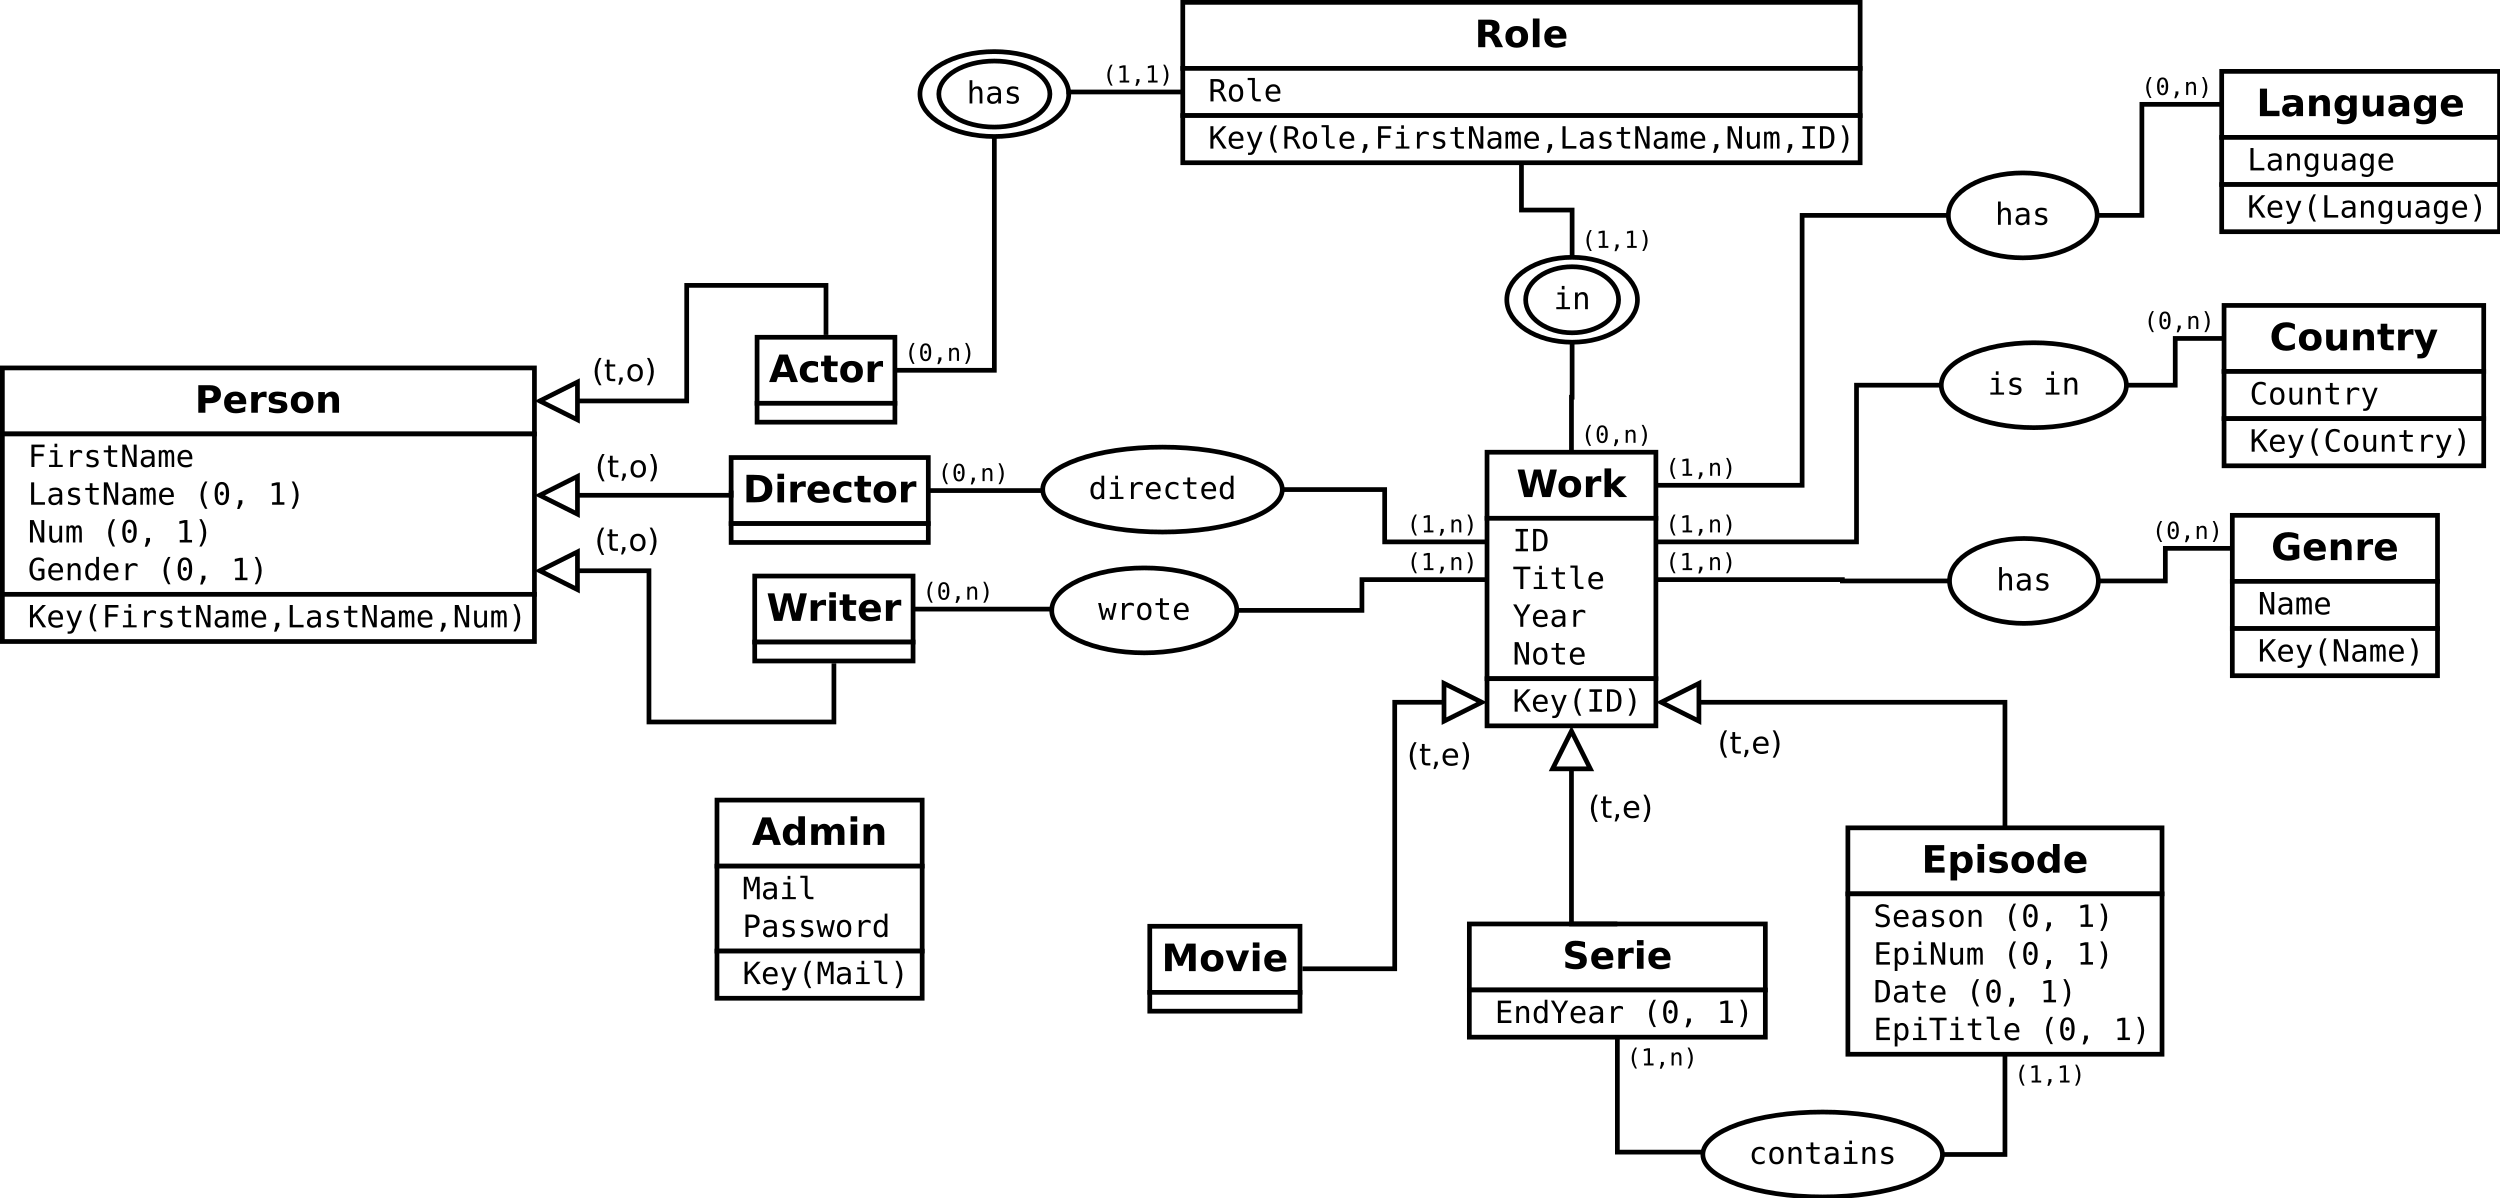 <?xml version="1.0" encoding="UTF-8"?>
<svg xmlns="http://www.w3.org/2000/svg" xmlns:xlink="http://www.w3.org/1999/xlink" width="1060pt" height="508pt" viewBox="0 0 1060 508" version="1.1">
<defs>
<g>
<symbol overflow="visible" id="glyph0-0">
<path style="stroke:none;" d="M 1.469 -11.672 L 6.469 -11.672 C 7.945 -11.672 9.082 -11.336 9.875 -10.672 C 10.676 -10.016 11.078 -9.074 11.078 -7.859 C 11.078 -6.641 10.676 -5.695 9.875 -5.031 C 9.082 -4.375 7.945 -4.047 6.469 -4.047 L 4.484 -4.047 L 4.484 0 L 1.469 0 Z M 4.484 -9.484 L 4.484 -6.234 L 6.141 -6.234 C 6.723 -6.234 7.172 -6.375 7.484 -6.656 C 7.805 -6.934 7.969 -7.336 7.969 -7.859 C 7.969 -8.379 7.805 -8.781 7.484 -9.062 C 7.172 -9.34 6.723 -9.484 6.141 -9.484 Z M 4.484 -9.484 "/>
</symbol>
<symbol overflow="visible" id="glyph0-1">
<path style="stroke:none;" d="M 10.078 -4.406 L 10.078 -3.609 L 3.547 -3.609 C 3.605 -2.953 3.844 -2.457 4.25 -2.125 C 4.652 -1.801 5.223 -1.641 5.953 -1.641 C 6.543 -1.641 7.148 -1.723 7.766 -1.891 C 8.379 -2.066 9.016 -2.332 9.672 -2.688 L 9.672 -0.531 C 9.004 -0.281 8.336 -0.09 7.672 0.031 C 7.016 0.164 6.355 0.234 5.703 0.234 C 4.117 0.234 2.883 -0.164 2 -0.969 C 1.125 -1.777 0.688 -2.914 0.688 -4.375 C 0.688 -5.801 1.117 -6.922 1.984 -7.734 C 2.848 -8.555 4.035 -8.969 5.547 -8.969 C 6.918 -8.969 8.02 -8.551 8.844 -7.719 C 9.664 -6.895 10.078 -5.789 10.078 -4.406 Z M 7.203 -5.328 C 7.203 -5.855 7.043 -6.285 6.734 -6.609 C 6.43 -6.941 6.027 -7.109 5.531 -7.109 C 4.988 -7.109 4.543 -6.949 4.203 -6.641 C 3.867 -6.336 3.66 -5.898 3.578 -5.328 Z M 7.203 -5.328 "/>
</symbol>
<symbol overflow="visible" id="glyph0-2">
<path style="stroke:none;" d="M 7.844 -6.375 C 7.602 -6.488 7.355 -6.57 7.109 -6.625 C 6.867 -6.676 6.629 -6.703 6.391 -6.703 C 5.672 -6.703 5.113 -6.473 4.719 -6.016 C 4.332 -5.555 4.141 -4.895 4.141 -4.031 L 4.141 0 L 1.344 0 L 1.344 -8.75 L 4.141 -8.75 L 4.141 -7.312 C 4.504 -7.883 4.914 -8.301 5.375 -8.562 C 5.84 -8.832 6.406 -8.969 7.062 -8.969 C 7.152 -8.969 7.254 -8.961 7.359 -8.953 C 7.473 -8.941 7.633 -8.926 7.844 -8.906 Z M 7.844 -6.375 "/>
</symbol>
<symbol overflow="visible" id="glyph0-3">
<path style="stroke:none;" d="M 8.188 -8.484 L 8.188 -6.359 C 7.582 -6.605 6.996 -6.797 6.438 -6.922 C 5.883 -7.043 5.363 -7.109 4.875 -7.109 C 4.344 -7.109 3.945 -7.039 3.688 -6.906 C 3.426 -6.77 3.297 -6.566 3.297 -6.297 C 3.297 -6.066 3.395 -5.887 3.594 -5.766 C 3.789 -5.648 4.141 -5.566 4.641 -5.516 L 5.141 -5.438 C 6.566 -5.258 7.523 -4.961 8.016 -4.547 C 8.512 -4.129 8.766 -3.473 8.766 -2.578 C 8.766 -1.648 8.418 -0.945 7.734 -0.469 C 7.047 0 6.02 0.234 4.656 0.234 C 4.082 0.234 3.48 0.184 2.859 0.094 C 2.242 0 1.613 -0.141 0.969 -0.328 L 0.969 -2.453 C 1.52 -2.18 2.086 -1.977 2.672 -1.844 C 3.262 -1.707 3.863 -1.641 4.469 -1.641 C 5.008 -1.641 5.414 -1.711 5.688 -1.859 C 5.965 -2.012 6.109 -2.238 6.109 -2.531 C 6.109 -2.777 6.012 -2.969 5.828 -3.094 C 5.641 -3.215 5.258 -3.312 4.688 -3.375 L 4.203 -3.438 C 2.953 -3.59 2.074 -3.879 1.578 -4.297 C 1.078 -4.723 0.828 -5.367 0.828 -6.234 C 0.828 -7.16 1.145 -7.848 1.781 -8.297 C 2.414 -8.742 3.391 -8.969 4.703 -8.969 C 5.223 -8.969 5.766 -8.926 6.328 -8.844 C 6.898 -8.77 7.52 -8.648 8.188 -8.484 Z M 8.188 -8.484 "/>
</symbol>
<symbol overflow="visible" id="glyph0-4">
<path style="stroke:none;" d="M 5.516 -6.969 C 4.891 -6.969 4.414 -6.742 4.094 -6.297 C 3.77 -5.848 3.609 -5.207 3.609 -4.375 C 3.609 -3.531 3.77 -2.883 4.094 -2.438 C 4.414 -2 4.891 -1.781 5.516 -1.781 C 6.117 -1.781 6.582 -2 6.906 -2.438 C 7.227 -2.883 7.391 -3.531 7.391 -4.375 C 7.391 -5.207 7.227 -5.848 6.906 -6.297 C 6.582 -6.742 6.117 -6.969 5.516 -6.969 Z M 5.516 -8.969 C 7.012 -8.969 8.188 -8.559 9.031 -7.75 C 9.883 -6.938 10.312 -5.809 10.312 -4.375 C 10.312 -2.938 9.883 -1.805 9.031 -0.984 C 8.188 -0.172 7.012 0.234 5.516 0.234 C 4.004 0.234 2.82 -0.172 1.969 -0.984 C 1.113 -1.805 0.688 -2.938 0.688 -4.375 C 0.688 -5.809 1.113 -6.938 1.969 -7.75 C 2.82 -8.559 4.004 -8.969 5.516 -8.969 Z M 5.516 -8.969 "/>
</symbol>
<symbol overflow="visible" id="glyph0-5">
<path style="stroke:none;" d="M 10.141 -5.328 L 10.141 0 L 7.328 0 L 7.328 -4.078 C 7.328 -4.836 7.309 -5.359 7.281 -5.641 C 7.25 -5.93 7.191 -6.145 7.109 -6.281 C 6.992 -6.457 6.84 -6.598 6.656 -6.703 C 6.469 -6.805 6.254 -6.859 6.016 -6.859 C 5.43 -6.859 4.973 -6.629 4.641 -6.172 C 4.305 -5.723 4.141 -5.102 4.141 -4.312 L 4.141 0 L 1.344 0 L 1.344 -8.75 L 4.141 -8.75 L 4.141 -7.469 C 4.566 -7.977 5.016 -8.352 5.484 -8.594 C 5.961 -8.84 6.488 -8.969 7.062 -8.969 C 8.07 -8.969 8.836 -8.652 9.359 -8.031 C 9.879 -7.414 10.141 -6.512 10.141 -5.328 Z M 10.141 -5.328 "/>
</symbol>
<symbol overflow="visible" id="glyph0-6">
<path style="stroke:none;" d="M 8.547 -2.125 L 3.844 -2.125 L 3.109 0 L 0.078 0 L 4.406 -11.672 L 7.984 -11.672 L 12.312 0 L 9.281 0 Z M 4.594 -4.297 L 7.797 -4.297 L 6.203 -8.938 Z M 4.594 -4.297 "/>
</symbol>
<symbol overflow="visible" id="glyph0-7">
<path style="stroke:none;" d="M 8.422 -8.484 L 8.422 -6.203 C 8.035 -6.461 7.648 -6.656 7.266 -6.781 C 6.891 -6.902 6.492 -6.969 6.078 -6.969 C 5.297 -6.969 4.684 -6.738 4.25 -6.281 C 3.82 -5.82 3.609 -5.184 3.609 -4.375 C 3.609 -3.551 3.82 -2.91 4.25 -2.453 C 4.684 -2.004 5.297 -1.781 6.078 -1.781 C 6.512 -1.781 6.93 -1.844 7.328 -1.969 C 7.723 -2.102 8.086 -2.297 8.422 -2.547 L 8.422 -0.266 C 7.984 -0.098 7.535 0.023 7.078 0.109 C 6.629 0.191 6.18 0.234 5.734 0.234 C 4.148 0.234 2.91 -0.172 2.016 -0.984 C 1.129 -1.793 0.688 -2.926 0.688 -4.375 C 0.688 -5.809 1.129 -6.938 2.016 -7.75 C 2.91 -8.559 4.148 -8.969 5.734 -8.969 C 6.191 -8.969 6.641 -8.926 7.078 -8.844 C 7.523 -8.758 7.973 -8.637 8.422 -8.484 Z M 8.422 -8.484 "/>
</symbol>
<symbol overflow="visible" id="glyph0-8">
<path style="stroke:none;" d="M 4.406 -11.234 L 4.406 -8.75 L 7.281 -8.75 L 7.281 -6.75 L 4.406 -6.75 L 4.406 -3.047 C 4.406 -2.641 4.484 -2.363 4.641 -2.219 C 4.805 -2.07 5.129 -2 5.609 -2 L 7.047 -2 L 7.047 0 L 4.641 0 C 3.535 0 2.754 -0.227 2.297 -0.688 C 1.836 -1.152 1.609 -1.941 1.609 -3.047 L 1.609 -6.75 L 0.219 -6.75 L 0.219 -8.75 L 1.609 -8.75 L 1.609 -11.234 Z M 4.406 -11.234 "/>
</symbol>
<symbol overflow="visible" id="glyph0-9">
<path style="stroke:none;" d="M 4.484 -9.391 L 4.484 -2.281 L 5.562 -2.281 C 6.789 -2.281 7.727 -2.582 8.375 -3.188 C 9.02 -3.801 9.344 -4.688 9.344 -5.844 C 9.344 -6.996 9.02 -7.879 8.375 -8.484 C 7.727 -9.086 6.789 -9.391 5.562 -9.391 Z M 1.469 -11.672 L 4.641 -11.672 C 6.41 -11.672 7.727 -11.539 8.594 -11.281 C 9.465 -11.031 10.211 -10.602 10.828 -10 C 11.379 -9.477 11.785 -8.871 12.047 -8.188 C 12.316 -7.5 12.453 -6.715 12.453 -5.844 C 12.453 -4.969 12.316 -4.18 12.047 -3.484 C 11.785 -2.797 11.379 -2.191 10.828 -1.672 C 10.203 -1.066 9.449 -0.633 8.578 -0.375 C 7.703 -0.125 6.387 0 4.641 0 L 1.469 0 Z M 1.469 -11.672 "/>
</symbol>
<symbol overflow="visible" id="glyph0-10">
<path style="stroke:none;" d="M 1.344 -8.75 L 4.141 -8.75 L 4.141 0 L 1.344 0 Z M 1.344 -12.156 L 4.141 -12.156 L 4.141 -9.875 L 1.344 -9.875 Z M 1.344 -12.156 "/>
</symbol>
<symbol overflow="visible" id="glyph0-11">
<path style="stroke:none;" d="M 0.484 -11.672 L 3.359 -11.672 L 5.375 -3.188 L 7.375 -11.672 L 10.281 -11.672 L 12.281 -3.188 L 14.297 -11.672 L 17.156 -11.672 L 14.406 0 L 10.938 0 L 8.812 -8.875 L 6.719 0 L 3.25 0 Z M 0.484 -11.672 "/>
</symbol>
<symbol overflow="visible" id="glyph0-12">
<path style="stroke:none;" d="M 5.75 -6.5 C 6.371 -6.5 6.82 -6.613 7.094 -6.844 C 7.371 -7.082 7.516 -7.469 7.516 -8 C 7.516 -8.527 7.371 -8.91 7.094 -9.141 C 6.82 -9.367 6.371 -9.484 5.75 -9.484 L 4.484 -9.484 L 4.484 -6.5 Z M 4.484 -4.422 L 4.484 0 L 1.469 0 L 1.469 -11.672 L 6.062 -11.672 C 7.602 -11.672 8.727 -11.41 9.438 -10.891 C 10.152 -10.379 10.516 -9.566 10.516 -8.453 C 10.516 -7.68 10.324 -7.043 9.953 -6.547 C 9.586 -6.055 9.027 -5.691 8.281 -5.453 C 8.684 -5.359 9.051 -5.145 9.375 -4.812 C 9.707 -4.488 10.039 -3.988 10.375 -3.312 L 12 0 L 8.797 0 L 7.375 -2.906 C 7.094 -3.488 6.801 -3.883 6.5 -4.094 C 6.207 -4.309 5.816 -4.422 5.328 -4.422 Z M 4.484 -4.422 "/>
</symbol>
<symbol overflow="visible" id="glyph0-13">
<path style="stroke:none;" d="M 1.344 -12.156 L 4.141 -12.156 L 4.141 0 L 1.344 0 Z M 1.344 -12.156 "/>
</symbol>
<symbol overflow="visible" id="glyph0-14">
<path style="stroke:none;" d="M 1.344 -12.156 L 4.141 -12.156 L 4.141 -5.547 L 7.359 -8.75 L 10.609 -8.75 L 6.344 -4.734 L 10.953 0 L 7.562 0 L 4.141 -3.656 L 4.141 0 L 1.344 0 Z M 1.344 -12.156 "/>
</symbol>
<symbol overflow="visible" id="glyph0-15">
<path style="stroke:none;" d="M 1.469 -11.672 L 5.297 -11.672 L 7.953 -5.422 L 10.625 -11.672 L 14.453 -11.672 L 14.453 0 L 11.609 0 L 11.609 -8.531 L 8.922 -2.25 L 7.016 -2.25 L 4.328 -8.531 L 4.328 0 L 1.469 0 Z M 1.469 -11.672 "/>
</symbol>
<symbol overflow="visible" id="glyph0-16">
<path style="stroke:none;" d="M 0.25 -8.75 L 3.047 -8.75 L 5.219 -2.703 L 7.391 -8.75 L 10.203 -8.75 L 6.75 0 L 3.688 0 Z M 0.25 -8.75 "/>
</symbol>
<symbol overflow="visible" id="glyph0-17">
<path style="stroke:none;" d="M 9.594 -11.297 L 9.594 -8.828 C 8.945 -9.117 8.316 -9.336 7.703 -9.484 C 7.098 -9.629 6.523 -9.703 5.984 -9.703 C 5.266 -9.703 4.73 -9.602 4.391 -9.406 C 4.047 -9.207 3.875 -8.898 3.875 -8.484 C 3.875 -8.172 3.988 -7.926 4.219 -7.75 C 4.457 -7.57 4.879 -7.418 5.484 -7.297 L 6.766 -7.047 C 8.066 -6.785 8.988 -6.387 9.531 -5.859 C 10.082 -5.328 10.359 -4.57 10.359 -3.594 C 10.359 -2.301 9.973 -1.336 9.203 -0.703 C 8.441 -0.078 7.277 0.234 5.719 0.234 C 4.977 0.234 4.23 0.16 3.484 0.016 C 2.742 -0.129 1.996 -0.336 1.25 -0.609 L 1.25 -3.156 C 1.996 -2.758 2.719 -2.457 3.406 -2.25 C 4.102 -2.051 4.773 -1.953 5.422 -1.953 C 6.074 -1.953 6.578 -2.062 6.922 -2.281 C 7.273 -2.496 7.453 -2.812 7.453 -3.219 C 7.453 -3.582 7.332 -3.863 7.094 -4.062 C 6.863 -4.258 6.395 -4.438 5.688 -4.594 L 4.516 -4.859 C 3.348 -5.105 2.492 -5.504 1.953 -6.047 C 1.422 -6.598 1.156 -7.336 1.156 -8.266 C 1.156 -9.418 1.531 -10.312 2.281 -10.938 C 3.027 -11.559 4.109 -11.875 5.516 -11.875 C 6.148 -11.875 6.805 -11.824 7.484 -11.734 C 8.16 -11.641 8.863 -11.492 9.594 -11.297 Z M 9.594 -11.297 "/>
</symbol>
<symbol overflow="visible" id="glyph0-18">
<path style="stroke:none;" d="M 1.469 -11.672 L 9.594 -11.672 L 9.594 -9.391 L 4.484 -9.391 L 4.484 -7.219 L 9.281 -7.219 L 9.281 -4.953 L 4.484 -4.953 L 4.484 -2.281 L 9.766 -2.281 L 9.766 0 L 1.469 0 Z M 1.469 -11.672 "/>
</symbol>
<symbol overflow="visible" id="glyph0-19">
<path style="stroke:none;" d="M 4.141 -1.266 L 4.141 3.328 L 1.344 3.328 L 1.344 -8.75 L 4.141 -8.75 L 4.141 -7.469 C 4.523 -7.977 4.953 -8.352 5.422 -8.594 C 5.887 -8.84 6.43 -8.969 7.047 -8.969 C 8.117 -8.969 9 -8.535 9.688 -7.672 C 10.383 -6.816 10.734 -5.715 10.734 -4.375 C 10.734 -3.02 10.383 -1.91 9.688 -1.047 C 9 -0.191 8.117 0.234 7.047 0.234 C 6.43 0.234 5.887 0.113 5.422 -0.125 C 4.953 -0.371 4.523 -0.754 4.141 -1.266 Z M 6 -6.938 C 5.406 -6.938 4.945 -6.711 4.625 -6.266 C 4.301 -5.828 4.141 -5.195 4.141 -4.375 C 4.141 -3.539 4.301 -2.902 4.625 -2.469 C 4.945 -2.031 5.406 -1.812 6 -1.812 C 6.602 -1.812 7.062 -2.031 7.375 -2.469 C 7.684 -2.902 7.844 -3.539 7.844 -4.375 C 7.844 -5.207 7.684 -5.844 7.375 -6.281 C 7.062 -6.715 6.602 -6.938 6 -6.938 Z M 6 -6.938 "/>
</symbol>
<symbol overflow="visible" id="glyph0-20">
<path style="stroke:none;" d="M 7.297 -7.469 L 7.297 -12.156 L 10.109 -12.156 L 10.109 0 L 7.297 0 L 7.297 -1.266 C 6.91 -0.754 6.48 -0.371 6.016 -0.125 C 5.555 0.113 5.023 0.234 4.422 0.234 C 3.336 0.234 2.445 -0.191 1.75 -1.047 C 1.062 -1.91 0.719 -3.02 0.719 -4.375 C 0.719 -5.715 1.062 -6.816 1.75 -7.672 C 2.445 -8.535 3.336 -8.969 4.422 -8.969 C 5.023 -8.969 5.555 -8.84 6.016 -8.594 C 6.48 -8.352 6.91 -7.977 7.297 -7.469 Z M 5.453 -1.812 C 6.055 -1.812 6.516 -2.031 6.828 -2.469 C 7.137 -2.902 7.297 -3.539 7.297 -4.375 C 7.297 -5.207 7.137 -5.844 6.828 -6.281 C 6.516 -6.715 6.055 -6.938 5.453 -6.938 C 4.859 -6.938 4.402 -6.715 4.094 -6.281 C 3.781 -5.844 3.625 -5.207 3.625 -4.375 C 3.625 -3.539 3.781 -2.902 4.094 -2.469 C 4.402 -2.031 4.859 -1.812 5.453 -1.812 Z M 5.453 -1.812 "/>
</symbol>
<symbol overflow="visible" id="glyph0-21">
<path style="stroke:none;" d="M 11.953 -0.875 C 11.203 -0.508 10.418 -0.23 9.609 -0.047 C 8.805 0.137 7.977 0.234 7.125 0.234 C 5.176 0.234 3.633 -0.305 2.5 -1.391 C 1.363 -2.48 0.797 -3.961 0.797 -5.828 C 0.797 -7.699 1.375 -9.176 2.531 -10.25 C 3.684 -11.332 5.27 -11.875 7.281 -11.875 C 8.059 -11.875 8.805 -11.801 9.516 -11.656 C 10.223 -11.508 10.895 -11.293 11.531 -11.016 L 11.531 -8.594 C 10.875 -8.965 10.223 -9.242 9.578 -9.422 C 8.941 -9.605 8.301 -9.703 7.656 -9.703 C 6.457 -9.703 5.527 -9.363 4.875 -8.688 C 4.227 -8.02 3.906 -7.066 3.906 -5.828 C 3.906 -4.586 4.219 -3.629 4.844 -2.953 C 5.465 -2.285 6.359 -1.953 7.516 -1.953 C 7.824 -1.953 8.113 -1.973 8.375 -2.016 C 8.645 -2.055 8.891 -2.117 9.109 -2.203 L 9.109 -4.469 L 7.266 -4.469 L 7.266 -6.484 L 11.953 -6.484 Z M 11.953 -0.875 "/>
</symbol>
<symbol overflow="visible" id="glyph0-22">
<path style="stroke:none;" d="M 10.719 -0.641 C 10.164 -0.359 9.586 -0.145 8.984 0 C 8.391 0.152 7.77 0.234 7.125 0.234 C 5.176 0.234 3.633 -0.305 2.5 -1.391 C 1.363 -2.48 0.797 -3.961 0.797 -5.828 C 0.797 -7.691 1.363 -9.164 2.5 -10.25 C 3.633 -11.332 5.176 -11.875 7.125 -11.875 C 7.77 -11.875 8.391 -11.801 8.984 -11.656 C 9.586 -11.508 10.164 -11.293 10.719 -11.016 L 10.719 -8.594 C 10.164 -8.977 9.617 -9.258 9.078 -9.438 C 8.535 -9.613 7.961 -9.703 7.359 -9.703 C 6.285 -9.703 5.441 -9.355 4.828 -8.672 C 4.211 -7.984 3.906 -7.035 3.906 -5.828 C 3.906 -4.617 4.211 -3.668 4.828 -2.984 C 5.441 -2.297 6.285 -1.953 7.359 -1.953 C 7.961 -1.953 8.535 -2.039 9.078 -2.219 C 9.617 -2.395 10.164 -2.676 10.719 -3.062 Z M 10.719 -0.641 "/>
</symbol>
<symbol overflow="visible" id="glyph0-23">
<path style="stroke:none;" d="M 1.25 -3.406 L 1.25 -8.75 L 4.062 -8.75 L 4.062 -7.875 C 4.062 -7.406 4.055 -6.809 4.047 -6.094 C 4.047 -5.375 4.047 -4.895 4.047 -4.656 C 4.047 -3.957 4.062 -3.449 4.094 -3.141 C 4.133 -2.828 4.203 -2.602 4.297 -2.469 C 4.41 -2.281 4.555 -2.133 4.734 -2.031 C 4.918 -1.938 5.133 -1.891 5.375 -1.891 C 5.957 -1.891 6.414 -2.113 6.75 -2.562 C 7.082 -3.008 7.25 -3.633 7.25 -4.438 L 7.25 -8.75 L 10.047 -8.75 L 10.047 0 L 7.25 0 L 7.25 -1.266 C 6.832 -0.754 6.383 -0.371 5.906 -0.125 C 5.438 0.113 4.918 0.234 4.359 0.234 C 3.348 0.234 2.574 -0.078 2.047 -0.703 C 1.516 -1.324 1.25 -2.227 1.25 -3.406 Z M 1.25 -3.406 "/>
</symbol>
<symbol overflow="visible" id="glyph0-24">
<path style="stroke:none;" d="M 0.203 -8.75 L 3 -8.75 L 5.344 -2.812 L 7.344 -8.75 L 10.141 -8.75 L 6.469 0.828 C 6.094 1.805 5.66 2.488 5.172 2.875 C 4.68 3.258 4.027 3.453 3.219 3.453 L 1.609 3.453 L 1.609 1.625 L 2.484 1.625 C 2.949 1.625 3.297 1.543 3.516 1.391 C 3.73 1.242 3.898 0.973 4.016 0.578 L 4.094 0.344 Z M 0.203 -8.75 "/>
</symbol>
<symbol overflow="visible" id="glyph0-25">
<path style="stroke:none;" d="M 1.469 -11.672 L 4.484 -11.672 L 4.484 -2.281 L 9.766 -2.281 L 9.766 0 L 1.469 0 Z M 1.469 -11.672 "/>
</symbol>
<symbol overflow="visible" id="glyph0-26">
<path style="stroke:none;" d="M 5.266 -3.938 C 4.68 -3.938 4.242 -3.836 3.953 -3.641 C 3.66 -3.441 3.516 -3.148 3.516 -2.766 C 3.516 -2.41 3.629 -2.133 3.859 -1.938 C 4.098 -1.738 4.43 -1.641 4.859 -1.641 C 5.379 -1.641 5.816 -1.828 6.172 -2.203 C 6.535 -2.574 6.719 -3.051 6.719 -3.625 L 6.719 -3.938 Z M 9.547 -5 L 9.547 0 L 6.719 0 L 6.719 -1.297 C 6.344 -0.766 5.918 -0.371 5.453 -0.125 C 4.984 0.113 4.414 0.234 3.75 0.234 C 2.844 0.234 2.102 -0.031 1.531 -0.562 C 0.969 -1.09 0.688 -1.781 0.688 -2.625 C 0.688 -3.652 1.039 -4.41 1.75 -4.891 C 2.457 -5.367 3.566 -5.609 5.078 -5.609 L 6.719 -5.609 L 6.719 -5.828 C 6.719 -6.262 6.539 -6.586 6.188 -6.797 C 5.844 -7.004 5.301 -7.109 4.562 -7.109 C 3.969 -7.109 3.41 -7.043 2.891 -6.922 C 2.379 -6.805 1.898 -6.629 1.453 -6.391 L 1.453 -8.516 C 2.055 -8.66 2.66 -8.77 3.266 -8.844 C 3.867 -8.926 4.473 -8.969 5.078 -8.969 C 6.648 -8.969 7.785 -8.652 8.484 -8.031 C 9.191 -7.406 9.547 -6.395 9.547 -5 Z M 9.547 -5 "/>
</symbol>
<symbol overflow="visible" id="glyph0-27">
<path style="stroke:none;" d="M 7.297 -1.484 C 6.91 -0.973 6.48 -0.598 6.016 -0.359 C 5.555 -0.117 5.023 0 4.422 0 C 3.348 0 2.461 -0.422 1.766 -1.266 C 1.066 -2.105 0.719 -3.18 0.719 -4.484 C 0.719 -5.785 1.066 -6.852 1.766 -7.688 C 2.461 -8.527 3.348 -8.953 4.422 -8.953 C 5.023 -8.953 5.555 -8.832 6.016 -8.594 C 6.48 -8.352 6.91 -7.973 7.297 -7.453 L 7.297 -8.75 L 10.109 -8.75 L 10.109 -0.891 C 10.109 0.523 9.664 1.602 8.781 2.344 C 7.895 3.082 6.605 3.453 4.922 3.453 C 4.367 3.453 3.836 3.41 3.328 3.328 C 2.816 3.242 2.305 3.117 1.797 2.953 L 1.797 0.766 C 2.285 1.043 2.766 1.254 3.234 1.391 C 3.699 1.535 4.172 1.609 4.641 1.609 C 5.555 1.609 6.227 1.402 6.656 1 C 7.082 0.602 7.297 -0.023 7.297 -0.891 Z M 5.453 -6.938 C 4.879 -6.938 4.43 -6.723 4.109 -6.297 C 3.785 -5.867 3.625 -5.262 3.625 -4.484 C 3.625 -3.68 3.781 -3.07 4.094 -2.656 C 4.402 -2.238 4.859 -2.031 5.453 -2.031 C 6.035 -2.031 6.488 -2.242 6.812 -2.672 C 7.133 -3.098 7.297 -3.703 7.297 -4.484 C 7.297 -5.262 7.133 -5.867 6.812 -6.297 C 6.488 -6.723 6.035 -6.938 5.453 -6.938 Z M 5.453 -6.938 "/>
</symbol>
<symbol overflow="visible" id="glyph0-28">
<path style="stroke:none;" d="M 9.453 -7.297 C 9.805 -7.836 10.227 -8.25 10.719 -8.531 C 11.207 -8.82 11.742 -8.969 12.328 -8.969 C 13.324 -8.969 14.086 -8.652 14.609 -8.031 C 15.137 -7.414 15.406 -6.512 15.406 -5.328 L 15.406 0 L 12.594 0 L 12.594 -4.562 C 12.602 -4.633 12.609 -4.707 12.609 -4.781 C 12.609 -4.852 12.609 -4.957 12.609 -5.094 C 12.609 -5.707 12.512 -6.156 12.328 -6.438 C 12.148 -6.715 11.855 -6.859 11.453 -6.859 C 10.922 -6.859 10.508 -6.637 10.219 -6.203 C 9.938 -5.766 9.789 -5.129 9.781 -4.297 L 9.781 0 L 6.969 0 L 6.969 -4.562 C 6.969 -5.527 6.883 -6.156 6.719 -6.438 C 6.551 -6.715 6.254 -6.859 5.828 -6.859 C 5.285 -6.859 4.867 -6.633 4.578 -6.188 C 4.285 -5.75 4.141 -5.121 4.141 -4.312 L 4.141 0 L 1.328 0 L 1.328 -8.75 L 4.141 -8.75 L 4.141 -7.469 C 4.48 -7.965 4.879 -8.344 5.328 -8.594 C 5.773 -8.84 6.266 -8.969 6.797 -8.969 C 7.398 -8.969 7.93 -8.82 8.391 -8.531 C 8.855 -8.238 9.211 -7.824 9.453 -7.297 Z M 9.453 -7.297 "/>
</symbol>
<symbol overflow="visible" id="glyph1-0">
<path style="stroke:none;" d=""/>
</symbol>
<symbol overflow="visible" id="glyph1-1">
<path style="stroke:none;" d="M 1.484 -9.484 L 7.062 -9.484 L 7.062 -8.391 L 2.766 -8.391 L 2.766 -5.609 L 6.656 -5.609 L 6.656 -4.531 L 2.766 -4.531 L 2.766 0 L 1.484 0 Z M 1.484 -9.484 "/>
</symbol>
<symbol overflow="visible" id="glyph1-2">
<path style="stroke:none;" d="M 1.625 -7.109 L 4.609 -7.109 L 4.609 -0.906 L 6.938 -0.906 L 6.938 0 L 1.125 0 L 1.125 -0.906 L 3.453 -0.906 L 3.453 -6.203 L 1.625 -6.203 Z M 3.453 -9.875 L 4.609 -9.875 L 4.609 -8.391 L 3.453 -8.391 Z M 3.453 -9.875 "/>
</symbol>
<symbol overflow="visible" id="glyph1-3">
<path style="stroke:none;" d="M 7.328 -5.641 C 7.078 -5.836 6.82 -5.977 6.562 -6.062 C 6.312 -6.152 6.027 -6.203 5.719 -6.203 C 4.988 -6.203 4.43 -5.973 4.047 -5.516 C 3.66 -5.055 3.469 -4.395 3.469 -3.531 L 3.469 0 L 2.297 0 L 2.297 -7.109 L 3.469 -7.109 L 3.469 -5.719 C 3.664 -6.215 3.969 -6.602 4.375 -6.875 C 4.777 -7.145 5.258 -7.281 5.812 -7.281 C 6.09 -7.281 6.359 -7.242 6.609 -7.172 C 6.855 -7.098 7.098 -6.988 7.328 -6.844 Z M 7.328 -5.641 "/>
</symbol>
<symbol overflow="visible" id="glyph1-4">
<path style="stroke:none;" d="M 6.172 -6.859 L 6.172 -5.719 C 5.836 -5.914 5.496 -6.062 5.156 -6.156 C 4.82 -6.246 4.477 -6.297 4.125 -6.297 C 3.602 -6.297 3.211 -6.211 2.953 -6.047 C 2.691 -5.879 2.562 -5.617 2.562 -5.266 C 2.562 -4.941 2.656 -4.699 2.844 -4.547 C 3.039 -4.391 3.523 -4.238 4.297 -4.094 L 4.781 -4 C 5.352 -3.895 5.785 -3.676 6.078 -3.344 C 6.379 -3.008 6.531 -2.582 6.531 -2.062 C 6.531 -1.352 6.277 -0.801 5.781 -0.406 C 5.289 -0.008 4.598 0.188 3.703 0.188 C 3.359 0.188 2.992 0.148 2.609 0.078 C 2.223 0.004 1.805 -0.109 1.359 -0.266 L 1.359 -1.469 C 1.785 -1.238 2.195 -1.066 2.594 -0.953 C 2.996 -0.848 3.379 -0.797 3.734 -0.797 C 4.242 -0.797 4.641 -0.898 4.922 -1.109 C 5.211 -1.316 5.359 -1.609 5.359 -1.984 C 5.359 -2.523 4.836 -2.898 3.797 -3.109 L 3.75 -3.125 L 3.312 -3.219 C 2.633 -3.34 2.137 -3.562 1.828 -3.875 C 1.523 -4.184 1.375 -4.609 1.375 -5.141 C 1.375 -5.824 1.602 -6.352 2.062 -6.719 C 2.527 -7.09 3.191 -7.281 4.047 -7.281 C 4.418 -7.281 4.785 -7.242 5.141 -7.172 C 5.492 -7.109 5.836 -7.004 6.172 -6.859 Z M 6.172 -6.859 "/>
</symbol>
<symbol overflow="visible" id="glyph1-5">
<path style="stroke:none;" d="M 3.891 -9.125 L 3.891 -7.109 L 6.547 -7.109 L 6.547 -6.203 L 3.891 -6.203 L 3.891 -2.344 C 3.891 -1.82 3.988 -1.457 4.188 -1.25 C 4.395 -1.039 4.742 -0.938 5.234 -0.938 L 6.547 -0.938 L 6.547 0 L 5.125 0 C 4.25 0 3.629 -0.172 3.266 -0.516 C 2.91 -0.867 2.734 -1.477 2.734 -2.344 L 2.734 -6.203 L 0.828 -6.203 L 0.828 -7.109 L 2.734 -7.109 L 2.734 -9.125 Z M 3.891 -9.125 "/>
</symbol>
<symbol overflow="visible" id="glyph1-6">
<path style="stroke:none;" d="M 0.875 -9.484 L 2.5 -9.484 L 5.703 -1.672 L 5.703 -9.484 L 6.938 -9.484 L 6.938 0 L 5.312 0 L 2.125 -7.797 L 2.125 0 L 0.875 0 Z M 0.875 -9.484 "/>
</symbol>
<symbol overflow="visible" id="glyph1-7">
<path style="stroke:none;" d="M 4.453 -3.578 L 4.062 -3.578 C 3.383 -3.578 2.871 -3.457 2.531 -3.219 C 2.188 -2.977 2.016 -2.617 2.016 -2.141 C 2.016 -1.711 2.141 -1.379 2.391 -1.141 C 2.648 -0.91 3.008 -0.797 3.469 -0.797 C 4.113 -0.797 4.617 -1.02 4.984 -1.469 C 5.355 -1.914 5.547 -2.531 5.547 -3.312 L 5.547 -3.578 Z M 6.719 -4.062 L 6.719 0 L 5.547 0 L 5.547 -1.047 C 5.297 -0.629 4.977 -0.316 4.594 -0.109 C 4.219 0.086 3.758 0.188 3.219 0.188 C 2.5 0.188 1.918 -0.016 1.484 -0.422 C 1.055 -0.836 0.844 -1.383 0.844 -2.062 C 0.844 -2.852 1.109 -3.453 1.641 -3.859 C 2.168 -4.273 2.953 -4.484 3.984 -4.484 L 5.547 -4.484 L 5.547 -4.672 C 5.547 -5.23 5.398 -5.645 5.109 -5.906 C 4.828 -6.164 4.379 -6.297 3.766 -6.297 C 3.359 -6.297 2.949 -6.238 2.547 -6.125 C 2.141 -6.008 1.742 -5.84 1.359 -5.625 L 1.359 -6.781 C 1.793 -6.945 2.211 -7.07 2.609 -7.156 C 3.004 -7.238 3.391 -7.281 3.766 -7.281 C 4.348 -7.281 4.848 -7.191 5.266 -7.016 C 5.68 -6.848 6.02 -6.586 6.281 -6.234 C 6.434 -6.023 6.547 -5.762 6.609 -5.453 C 6.68 -5.141 6.719 -4.676 6.719 -4.062 Z M 6.719 -4.062 "/>
</symbol>
<symbol overflow="visible" id="glyph1-8">
<path style="stroke:none;" d="M 4.297 -6.391 C 4.43 -6.691 4.609 -6.914 4.828 -7.062 C 5.055 -7.207 5.328 -7.281 5.641 -7.281 C 6.211 -7.281 6.613 -7.055 6.844 -6.609 C 7.082 -6.172 7.203 -5.34 7.203 -4.125 L 7.203 0 L 6.141 0 L 6.141 -4.062 C 6.141 -5.07 6.082 -5.695 5.969 -5.938 C 5.852 -6.176 5.648 -6.297 5.359 -6.297 C 5.016 -6.297 4.777 -6.164 4.656 -5.906 C 4.531 -5.645 4.469 -5.027 4.469 -4.062 L 4.469 0 L 3.406 0 L 3.406 -4.062 C 3.406 -5.082 3.34 -5.707 3.219 -5.938 C 3.102 -6.176 2.887 -6.297 2.578 -6.297 C 2.266 -6.297 2.043 -6.164 1.922 -5.906 C 1.805 -5.645 1.75 -5.027 1.75 -4.062 L 1.75 0 L 0.688 0 L 0.688 -7.109 L 1.75 -7.109 L 1.75 -6.5 C 1.895 -6.746 2.07 -6.941 2.281 -7.078 C 2.488 -7.211 2.723 -7.281 2.984 -7.281 C 3.305 -7.281 3.57 -7.207 3.781 -7.062 C 3.996 -6.914 4.172 -6.691 4.297 -6.391 Z M 4.297 -6.391 "/>
</symbol>
<symbol overflow="visible" id="glyph1-9">
<path style="stroke:none;" d="M 7.062 -3.844 L 7.062 -3.281 L 2 -3.281 L 2 -3.234 C 2 -2.461 2.203 -1.863 2.609 -1.438 C 3.012 -1.02 3.582 -0.812 4.312 -0.812 C 4.684 -0.812 5.078 -0.867 5.484 -0.984 C 5.887 -1.098 6.32 -1.281 6.781 -1.531 L 6.781 -0.359 C 6.344 -0.18 5.914 -0.043 5.5 0.047 C 5.082 0.137 4.68 0.188 4.297 0.188 C 3.191 0.188 2.324 -0.141 1.703 -0.797 C 1.086 -1.461 0.781 -2.379 0.781 -3.547 C 0.781 -4.68 1.082 -5.586 1.688 -6.266 C 2.301 -6.941 3.113 -7.281 4.125 -7.281 C 5.027 -7.281 5.742 -6.973 6.266 -6.359 C 6.793 -5.742 7.062 -4.902 7.062 -3.844 Z M 5.891 -4.188 C 5.867 -4.871 5.699 -5.395 5.391 -5.75 C 5.086 -6.113 4.648 -6.297 4.078 -6.297 C 3.516 -6.297 3.051 -6.105 2.688 -5.734 C 2.32 -5.359 2.105 -4.84 2.047 -4.188 Z M 5.891 -4.188 "/>
</symbol>
<symbol overflow="visible" id="glyph1-10">
<path style="stroke:none;" d="M 1.359 -9.484 L 2.656 -9.484 L 2.656 -1.078 L 7.234 -1.078 L 7.234 0 L 1.359 0 Z M 1.359 -9.484 "/>
</symbol>
<symbol overflow="visible" id="glyph1-11">
<path style="stroke:none;" d="M 5.625 -9.859 C 5.062 -8.898 4.637 -7.941 4.359 -6.984 C 4.078 -6.023 3.938 -5.055 3.938 -4.078 C 3.938 -3.109 4.078 -2.145 4.359 -1.188 C 4.637 -0.227 5.062 0.738 5.625 1.719 L 4.609 1.719 C 3.961 0.707 3.48 -0.27 3.172 -1.219 C 2.859 -2.176 2.703 -3.129 2.703 -4.078 C 2.703 -5.023 2.859 -5.973 3.172 -6.922 C 3.48 -7.879 3.961 -8.859 4.609 -9.859 Z M 5.625 -9.859 "/>
</symbol>
<symbol overflow="visible" id="glyph1-12">
<path style="stroke:none;" d="M 3.062 -4.766 C 3.062 -4.992 3.145 -5.191 3.312 -5.359 C 3.477 -5.535 3.672 -5.625 3.891 -5.625 C 4.129 -5.625 4.332 -5.535 4.5 -5.359 C 4.676 -5.191 4.766 -4.992 4.766 -4.766 C 4.766 -4.523 4.68 -4.32 4.516 -4.156 C 4.348 -3.988 4.137 -3.906 3.891 -3.906 C 3.66 -3.906 3.461 -3.984 3.297 -4.141 C 3.141 -4.305 3.062 -4.516 3.062 -4.766 Z M 3.906 -8.641 C 3.312 -8.641 2.867 -8.316 2.578 -7.672 C 2.285 -7.023 2.141 -6.043 2.141 -4.734 C 2.141 -3.422 2.285 -2.441 2.578 -1.797 C 2.867 -1.148 3.312 -0.828 3.906 -0.828 C 4.508 -0.828 4.957 -1.148 5.25 -1.797 C 5.539 -2.441 5.688 -3.422 5.688 -4.734 C 5.688 -6.043 5.539 -7.023 5.25 -7.672 C 4.957 -8.316 4.508 -8.641 3.906 -8.641 Z M 3.906 -9.656 C 4.914 -9.656 5.68 -9.238 6.203 -8.406 C 6.723 -7.57 6.984 -6.348 6.984 -4.734 C 6.984 -3.109 6.723 -1.879 6.203 -1.047 C 5.68 -0.223 4.914 0.188 3.906 0.188 C 2.895 0.188 2.129 -0.223 1.609 -1.047 C 1.098 -1.879 0.844 -3.109 0.844 -4.734 C 0.844 -6.348 1.098 -7.57 1.609 -8.406 C 2.129 -9.238 2.895 -9.656 3.906 -9.656 Z M 3.906 -9.656 "/>
</symbol>
<symbol overflow="visible" id="glyph1-13">
<path style="stroke:none;" d="M 3.188 -1.922 L 4.781 -1.922 L 4.781 -0.609 L 3.531 1.828 L 2.562 1.828 L 3.188 -0.609 Z M 3.188 -1.922 "/>
</symbol>
<symbol overflow="visible" id="glyph1-14">
<path style="stroke:none;" d="M 1.719 -1.078 L 3.703 -1.078 L 3.703 -8.328 L 1.562 -7.844 L 1.562 -9 L 3.688 -9.484 L 4.984 -9.484 L 4.984 -1.078 L 6.938 -1.078 L 6.938 0 L 1.719 0 Z M 1.719 -1.078 "/>
</symbol>
<symbol overflow="visible" id="glyph1-15">
<path style="stroke:none;" d="M 2.203 -9.859 L 3.219 -9.859 C 3.863 -8.859 4.344 -7.879 4.656 -6.922 C 4.965 -5.973 5.125 -5.023 5.125 -4.078 C 5.125 -3.129 4.965 -2.176 4.656 -1.219 C 4.344 -0.258 3.863 0.719 3.219 1.719 L 2.203 1.719 C 2.762 0.727 3.188 -0.242 3.469 -1.203 C 3.746 -2.16 3.891 -3.117 3.891 -4.078 C 3.891 -5.043 3.746 -6.008 3.469 -6.969 C 3.188 -7.926 2.762 -8.891 2.203 -9.859 Z M 2.203 -9.859 "/>
</symbol>
<symbol overflow="visible" id="glyph1-16">
<path style="stroke:none;" d="M 1.234 -2.688 L 1.234 -7.094 L 2.406 -7.094 L 2.406 -2.688 C 2.406 -2.051 2.516 -1.582 2.734 -1.281 C 2.961 -0.977 3.316 -0.828 3.797 -0.828 C 4.348 -0.828 4.77 -1.02 5.062 -1.406 C 5.352 -1.801 5.5 -2.359 5.5 -3.078 L 5.5 -7.094 L 6.672 -7.094 L 6.672 0 L 5.5 0 L 5.5 -1.062 C 5.289 -0.656 5.004 -0.34 4.641 -0.125 C 4.285 0.082 3.867 0.188 3.391 0.188 C 2.66 0.188 2.117 -0.051 1.766 -0.531 C 1.41 -1.008 1.234 -1.727 1.234 -2.688 Z M 1.234 -2.688 "/>
</symbol>
<symbol overflow="visible" id="glyph1-17">
<path style="stroke:none;" d="M 7.016 -0.781 C 6.672 -0.469 6.277 -0.227 5.844 -0.062 C 5.414 0.102 4.949 0.188 4.453 0.188 C 3.254 0.188 2.316 -0.242 1.641 -1.109 C 0.973 -1.973 0.641 -3.18 0.641 -4.734 C 0.641 -6.273 0.977 -7.477 1.656 -8.344 C 2.332 -9.215 3.273 -9.656 4.484 -9.656 C 4.879 -9.656 5.258 -9.598 5.625 -9.484 C 5.988 -9.367 6.344 -9.195 6.688 -8.969 L 6.688 -7.656 C 6.344 -7.977 5.988 -8.219 5.625 -8.375 C 5.27 -8.527 4.887 -8.609 4.484 -8.609 C 3.648 -8.609 3.023 -8.285 2.609 -7.641 C 2.191 -6.992 1.984 -6.023 1.984 -4.734 C 1.984 -3.41 2.188 -2.43 2.594 -1.797 C 2.996 -1.172 3.617 -0.859 4.453 -0.859 C 4.73 -0.859 4.977 -0.891 5.188 -0.953 C 5.402 -1.012 5.602 -1.117 5.781 -1.266 L 5.781 -3.812 L 4.406 -3.812 L 4.406 -4.859 L 7.016 -4.859 Z M 7.016 -0.781 "/>
</symbol>
<symbol overflow="visible" id="glyph1-18">
<path style="stroke:none;" d="M 6.672 -4.406 L 6.672 0 L 5.5 0 L 5.5 -4.406 C 5.5 -5.039 5.383 -5.508 5.156 -5.812 C 4.938 -6.113 4.586 -6.266 4.109 -6.266 C 3.555 -6.266 3.133 -6.07 2.844 -5.688 C 2.551 -5.301 2.406 -4.742 2.406 -4.016 L 2.406 0 L 1.234 0 L 1.234 -7.109 L 2.406 -7.109 L 2.406 -6.047 C 2.613 -6.449 2.895 -6.758 3.25 -6.969 C 3.602 -7.176 4.023 -7.281 4.516 -7.281 C 5.23 -7.281 5.77 -7.039 6.125 -6.562 C 6.488 -6.094 6.672 -5.371 6.672 -4.406 Z M 6.672 -4.406 "/>
</symbol>
<symbol overflow="visible" id="glyph1-19">
<path style="stroke:none;" d="M 5.453 -6.203 L 5.453 -9.875 L 6.609 -9.875 L 6.609 0 L 5.453 0 L 5.453 -0.891 C 5.254 -0.547 4.992 -0.277 4.672 -0.094 C 4.348 0.09 3.973 0.188 3.547 0.188 C 2.691 0.188 2.012 -0.145 1.516 -0.812 C 1.023 -1.477 0.781 -2.398 0.781 -3.578 C 0.781 -4.73 1.023 -5.641 1.516 -6.297 C 2.012 -6.949 2.691 -7.281 3.547 -7.281 C 3.973 -7.281 4.348 -7.184 4.672 -7 C 5.004 -6.82 5.266 -6.555 5.453 -6.203 Z M 2.016 -3.547 C 2.016 -2.641 2.156 -1.957 2.438 -1.5 C 2.727 -1.039 3.156 -0.812 3.719 -0.812 C 4.277 -0.812 4.707 -1.039 5 -1.5 C 5.301 -1.965 5.453 -2.648 5.453 -3.547 C 5.453 -4.449 5.301 -5.133 5 -5.594 C 4.707 -6.059 4.277 -6.297 3.719 -6.297 C 3.156 -6.297 2.727 -6.059 2.438 -5.594 C 2.156 -5.133 2.016 -4.449 2.016 -3.547 Z M 2.016 -3.547 "/>
</symbol>
<symbol overflow="visible" id="glyph1-20">
<path style="stroke:none;" d="M 0.875 -9.484 L 2.156 -9.484 L 2.156 -5.266 L 6.156 -9.484 L 7.672 -9.484 L 3.984 -5.609 L 7.781 0 L 6.234 0 L 3.141 -4.75 L 2.156 -3.703 L 2.156 0 L 0.875 0 Z M 0.875 -9.484 "/>
</symbol>
<symbol overflow="visible" id="glyph1-21">
<path style="stroke:none;" d="M 5.453 -2.281 C 5.254 -1.789 5.004 -1.137 4.703 -0.328 C 4.285 0.785 4.004 1.469 3.859 1.719 C 3.66 2.039 3.414 2.285 3.125 2.453 C 2.832 2.617 2.492 2.703 2.109 2.703 L 1.172 2.703 L 1.172 1.734 L 1.859 1.734 C 2.199 1.734 2.469 1.629 2.656 1.422 C 2.852 1.223 3.102 0.711 3.406 -0.109 L 0.656 -7.109 L 1.891 -7.109 L 4 -1.547 L 6.078 -7.109 L 7.312 -7.109 Z M 5.453 -2.281 "/>
</symbol>
<symbol overflow="visible" id="glyph1-22">
<path style="stroke:none;" d="M 4.828 -4.469 C 5.148 -4.383 5.426 -4.223 5.656 -3.984 C 5.895 -3.754 6.188 -3.289 6.531 -2.594 L 7.828 0 L 6.453 0 L 5.312 -2.391 C 4.988 -3.074 4.695 -3.516 4.438 -3.703 C 4.176 -3.898 3.836 -4 3.422 -4 L 2.203 -4 L 2.203 0 L 0.906 0 L 0.906 -9.484 L 3.547 -9.484 C 4.586 -9.484 5.383 -9.242 5.938 -8.766 C 6.488 -8.297 6.766 -7.617 6.766 -6.734 C 6.766 -6.109 6.59 -5.598 6.25 -5.203 C 5.914 -4.805 5.441 -4.559 4.828 -4.469 Z M 2.203 -8.422 L 2.203 -5.062 L 3.594 -5.062 C 4.207 -5.062 4.664 -5.195 4.969 -5.469 C 5.27 -5.746 5.422 -6.172 5.422 -6.734 C 5.422 -7.273 5.258 -7.691 4.938 -7.984 C 4.625 -8.273 4.16 -8.422 3.547 -8.422 Z M 2.203 -8.422 "/>
</symbol>
<symbol overflow="visible" id="glyph1-23">
<path style="stroke:none;" d="M 3.906 -6.297 C 3.312 -6.297 2.863 -6.059 2.562 -5.594 C 2.258 -5.133 2.109 -4.449 2.109 -3.547 C 2.109 -2.648 2.258 -1.965 2.562 -1.5 C 2.863 -1.039 3.312 -0.812 3.906 -0.812 C 4.508 -0.812 4.961 -1.039 5.266 -1.5 C 5.566 -1.965 5.719 -2.648 5.719 -3.547 C 5.719 -4.449 5.566 -5.133 5.266 -5.594 C 4.961 -6.059 4.508 -6.297 3.906 -6.297 Z M 3.906 -7.281 C 4.895 -7.281 5.648 -6.957 6.172 -6.312 C 6.691 -5.676 6.953 -4.754 6.953 -3.547 C 6.953 -2.336 6.691 -1.41 6.172 -0.766 C 5.648 -0.129 4.895 0.188 3.906 0.188 C 2.926 0.188 2.176 -0.129 1.656 -0.766 C 1.133 -1.41 0.875 -2.336 0.875 -3.547 C 0.875 -4.754 1.133 -5.676 1.656 -6.312 C 2.176 -6.957 2.926 -7.281 3.906 -7.281 Z M 3.906 -7.281 "/>
</symbol>
<symbol overflow="visible" id="glyph1-24">
<path style="stroke:none;" d="M 4.062 -2.578 C 4.062 -2.055 4.156 -1.66 4.344 -1.391 C 4.539 -1.117 4.828 -0.984 5.203 -0.984 L 6.562 -0.984 L 6.562 0 L 5.078 0 C 4.379 0 3.836 -0.223 3.453 -0.672 C 3.078 -1.117 2.891 -1.754 2.891 -2.578 L 2.891 -9.031 L 1.016 -9.031 L 1.016 -9.953 L 4.062 -9.953 Z M 4.062 -2.578 "/>
</symbol>
<symbol overflow="visible" id="glyph1-25">
<path style="stroke:none;" d="M 1.281 -9.484 L 6.531 -9.484 L 6.531 -8.391 L 4.547 -8.391 L 4.547 -1.078 L 6.531 -1.078 L 6.531 0 L 1.281 0 L 1.281 -1.078 L 3.266 -1.078 L 3.266 -8.391 L 1.281 -8.391 Z M 1.281 -9.484 "/>
</symbol>
<symbol overflow="visible" id="glyph1-26">
<path style="stroke:none;" d="M 2.766 -1.047 C 3.848 -1.047 4.602 -1.312 5.031 -1.844 C 5.457 -2.371 5.672 -3.336 5.672 -4.734 C 5.672 -6.129 5.457 -7.094 5.031 -7.625 C 4.602 -8.152 3.848 -8.422 2.766 -8.422 L 2.156 -8.422 L 2.156 -1.047 Z M 2.797 -9.484 C 4.242 -9.484 5.305 -9.098 5.984 -8.328 C 6.668 -7.555 7.016 -6.355 7.016 -4.734 C 7.016 -3.109 6.668 -1.91 5.984 -1.141 C 5.305 -0.379 4.242 0 2.797 0 L 0.875 0 L 0.875 -9.484 Z M 2.797 -9.484 "/>
</symbol>
<symbol overflow="visible" id="glyph1-27">
<path style="stroke:none;" d="M 0.297 -9.484 L 7.531 -9.484 L 7.531 -8.391 L 4.562 -8.391 L 4.562 0 L 3.281 0 L 3.281 -8.391 L 0.297 -8.391 Z M 0.297 -9.484 "/>
</symbol>
<symbol overflow="visible" id="glyph1-28">
<path style="stroke:none;" d="M 0.234 -9.484 L 1.594 -9.484 L 3.906 -5.297 L 6.219 -9.484 L 7.594 -9.484 L 4.547 -4.25 L 4.547 0 L 3.266 0 L 3.266 -4.25 Z M 0.234 -9.484 "/>
</symbol>
<symbol overflow="visible" id="glyph1-29">
<path style="stroke:none;" d="M 1.25 -9.484 L 6.875 -9.484 L 6.875 -8.391 L 2.531 -8.391 L 2.531 -5.594 L 6.688 -5.594 L 6.688 -4.516 L 2.531 -4.516 L 2.531 -1.078 L 7 -1.078 L 7 0 L 1.25 0 Z M 1.25 -9.484 "/>
</symbol>
<symbol overflow="visible" id="glyph1-30">
<path style="stroke:none;" d="M 6.422 -9.156 L 6.422 -7.859 C 6.035 -8.105 5.645 -8.297 5.25 -8.422 C 4.863 -8.543 4.465 -8.609 4.062 -8.609 C 3.457 -8.609 2.977 -8.465 2.625 -8.188 C 2.281 -7.906 2.109 -7.523 2.109 -7.047 C 2.109 -6.629 2.223 -6.305 2.453 -6.078 C 2.68 -5.859 3.113 -5.676 3.75 -5.531 L 4.422 -5.391 C 5.305 -5.18 5.953 -4.852 6.359 -4.406 C 6.762 -3.957 6.969 -3.352 6.969 -2.594 C 6.969 -1.688 6.684 -0.992 6.125 -0.516 C 5.57 -0.047 4.758 0.188 3.688 0.188 C 3.25 0.188 2.805 0.133 2.359 0.031 C 1.91 -0.059 1.457 -0.203 1 -0.391 L 1 -1.75 C 1.488 -1.438 1.945 -1.207 2.375 -1.062 C 2.809 -0.926 3.25 -0.859 3.688 -0.859 C 4.34 -0.859 4.848 -1.004 5.203 -1.297 C 5.566 -1.586 5.75 -1.988 5.75 -2.5 C 5.75 -2.977 5.621 -3.344 5.375 -3.594 C 5.125 -3.84 4.691 -4.035 4.078 -4.172 L 3.391 -4.328 C 2.516 -4.523 1.871 -4.82 1.469 -5.219 C 1.07 -5.621 0.875 -6.164 0.875 -6.844 C 0.875 -7.695 1.16 -8.379 1.734 -8.891 C 2.305 -9.398 3.062 -9.656 4 -9.656 C 4.363 -9.656 4.742 -9.613 5.141 -9.531 C 5.543 -9.445 5.973 -9.32 6.422 -9.156 Z M 6.422 -9.156 "/>
</symbol>
<symbol overflow="visible" id="glyph1-31">
<path style="stroke:none;" d="M 2.375 -0.891 L 2.375 2.703 L 1.203 2.703 L 1.203 -7.109 L 2.375 -7.109 L 2.375 -6.203 C 2.57 -6.555 2.832 -6.82 3.156 -7 C 3.477 -7.184 3.852 -7.281 4.281 -7.281 C 5.133 -7.281 5.805 -6.945 6.297 -6.281 C 6.785 -5.613 7.031 -4.691 7.031 -3.516 C 7.031 -2.367 6.785 -1.461 6.297 -0.797 C 5.805 -0.141 5.133 0.188 4.281 0.188 C 3.844 0.188 3.461 0.09 3.141 -0.094 C 2.816 -0.277 2.559 -0.547 2.375 -0.891 Z M 5.812 -3.547 C 5.812 -4.449 5.664 -5.133 5.375 -5.594 C 5.094 -6.059 4.668 -6.297 4.109 -6.297 C 3.535 -6.297 3.102 -6.059 2.812 -5.594 C 2.52 -5.133 2.375 -4.449 2.375 -3.547 C 2.375 -2.648 2.52 -1.965 2.812 -1.5 C 3.102 -1.039 3.535 -0.812 4.109 -0.812 C 4.668 -0.812 5.094 -1.039 5.375 -1.5 C 5.664 -1.957 5.812 -2.641 5.812 -3.547 Z M 5.812 -3.547 "/>
</symbol>
<symbol overflow="visible" id="glyph1-32">
<path style="stroke:none;" d="M 6.812 -0.344 C 6.488 -0.164 6.152 -0.035 5.812 0.047 C 5.469 0.137 5.102 0.188 4.719 0.188 C 3.5 0.188 2.551 -0.238 1.875 -1.094 C 1.207 -1.957 0.875 -3.172 0.875 -4.734 C 0.875 -6.273 1.211 -7.477 1.891 -8.344 C 2.566 -9.215 3.508 -9.656 4.719 -9.656 C 5.102 -9.656 5.469 -9.605 5.812 -9.516 C 6.152 -9.43 6.488 -9.301 6.812 -9.125 L 6.812 -7.812 C 6.5 -8.07 6.16 -8.27 5.797 -8.406 C 5.441 -8.539 5.082 -8.609 4.719 -8.609 C 3.883 -8.609 3.258 -8.285 2.844 -7.641 C 2.426 -6.992 2.219 -6.023 2.219 -4.734 C 2.219 -3.43 2.426 -2.457 2.844 -1.812 C 3.258 -1.176 3.883 -0.859 4.719 -0.859 C 5.09 -0.859 5.457 -0.926 5.812 -1.062 C 6.164 -1.195 6.5 -1.395 6.812 -1.656 Z M 6.812 -0.344 "/>
</symbol>
<symbol overflow="visible" id="glyph1-33">
<path style="stroke:none;" d="M 5.453 -3.609 C 5.453 -4.48 5.305 -5.148 5.016 -5.609 C 4.734 -6.066 4.316 -6.297 3.766 -6.297 C 3.191 -6.297 2.754 -6.066 2.453 -5.609 C 2.16 -5.148 2.016 -4.48 2.016 -3.609 C 2.016 -2.734 2.164 -2.066 2.469 -1.609 C 2.77 -1.148 3.207 -0.922 3.781 -0.922 C 4.32 -0.922 4.734 -1.148 5.016 -1.609 C 5.305 -2.066 5.453 -2.734 5.453 -3.609 Z M 6.609 -0.453 C 6.609 0.605 6.355 1.414 5.859 1.969 C 5.359 2.52 4.617 2.797 3.641 2.797 C 3.316 2.797 2.977 2.762 2.625 2.703 C 2.27 2.641 1.918 2.551 1.578 2.438 L 1.578 1.281 C 1.992 1.477 2.367 1.625 2.703 1.719 C 3.043 1.809 3.359 1.859 3.641 1.859 C 4.262 1.859 4.723 1.684 5.016 1.344 C 5.305 1 5.453 0.457 5.453 -0.281 L 5.453 -1.125 C 5.266 -0.727 5.008 -0.43 4.688 -0.234 C 4.363 -0.047 3.973 0.047 3.516 0.047 C 2.68 0.047 2.012 -0.281 1.516 -0.938 C 1.023 -1.602 0.781 -2.492 0.781 -3.609 C 0.781 -4.723 1.023 -5.613 1.516 -6.281 C 2.012 -6.945 2.68 -7.281 3.516 -7.281 C 3.973 -7.281 4.359 -7.184 4.672 -7 C 4.98 -6.82 5.242 -6.539 5.453 -6.156 L 5.453 -7.078 L 6.609 -7.078 Z M 6.609 -0.453 "/>
</symbol>
<symbol overflow="visible" id="glyph1-34">
<path style="stroke:none;" d="M 6.672 -4.406 L 6.672 0 L 5.5 0 L 5.5 -4.406 C 5.5 -5.039 5.383 -5.508 5.156 -5.812 C 4.938 -6.113 4.586 -6.266 4.109 -6.266 C 3.555 -6.266 3.133 -6.07 2.844 -5.688 C 2.551 -5.301 2.406 -4.742 2.406 -4.016 L 2.406 0 L 1.234 0 L 1.234 -9.875 L 2.406 -9.875 L 2.406 -6.047 C 2.613 -6.449 2.895 -6.758 3.25 -6.969 C 3.602 -7.176 4.023 -7.281 4.516 -7.281 C 5.23 -7.281 5.77 -7.039 6.125 -6.562 C 6.488 -6.094 6.672 -5.371 6.672 -4.406 Z M 6.672 -4.406 "/>
</symbol>
<symbol overflow="visible" id="glyph1-35">
<path style="stroke:none;" d="M 6.734 -0.359 C 6.422 -0.18 6.098 -0.043 5.766 0.047 C 5.43 0.137 5.09 0.188 4.75 0.188 C 3.645 0.188 2.777 -0.141 2.156 -0.797 C 1.539 -1.461 1.234 -2.379 1.234 -3.547 C 1.234 -4.711 1.539 -5.625 2.156 -6.281 C 2.777 -6.945 3.645 -7.281 4.75 -7.281 C 5.09 -7.281 5.426 -7.23 5.75 -7.141 C 6.07 -7.055 6.398 -6.918 6.734 -6.734 L 6.734 -5.516 C 6.422 -5.785 6.105 -5.984 5.797 -6.109 C 5.492 -6.23 5.145 -6.297 4.75 -6.297 C 4.02 -6.297 3.457 -6.055 3.062 -5.578 C 2.664 -5.109 2.469 -4.43 2.469 -3.547 C 2.469 -2.672 2.664 -1.992 3.062 -1.516 C 3.457 -1.047 4.02 -0.812 4.75 -0.812 C 5.152 -0.812 5.52 -0.875 5.844 -1 C 6.164 -1.121 6.461 -1.316 6.734 -1.578 Z M 6.734 -0.359 "/>
</symbol>
<symbol overflow="visible" id="glyph1-36">
<path style="stroke:none;" d="M 0 -7.109 L 1.156 -7.109 L 2.391 -1.359 L 3.406 -5.031 L 4.406 -5.031 L 5.438 -1.359 L 6.672 -7.109 L 7.828 -7.109 L 6.156 0 L 5.047 0 L 3.906 -3.891 L 2.781 0 L 1.656 0 Z M 0 -7.109 "/>
</symbol>
<symbol overflow="visible" id="glyph1-37">
<path style="stroke:none;" d="M 0.547 -9.484 L 2.266 -9.484 L 3.891 -4.656 L 5.547 -9.484 L 7.266 -9.484 L 7.266 0 L 6.078 0 L 6.078 -8.375 L 4.391 -3.375 L 3.422 -3.375 L 1.734 -8.375 L 1.734 0 L 0.547 0 Z M 0.547 -9.484 "/>
</symbol>
<symbol overflow="visible" id="glyph1-38">
<path style="stroke:none;" d="M 2.531 -8.422 L 2.531 -4.859 L 4.016 -4.859 C 4.605 -4.859 5.07 -5.016 5.406 -5.328 C 5.738 -5.637 5.906 -6.078 5.906 -6.641 C 5.906 -7.199 5.738 -7.641 5.406 -7.953 C 5.07 -8.262 4.605 -8.422 4.016 -8.422 Z M 1.25 -9.484 L 4.016 -9.484 C 5.074 -9.484 5.879 -9.238 6.422 -8.75 C 6.973 -8.27 7.25 -7.566 7.25 -6.641 C 7.25 -5.711 6.973 -5.008 6.422 -4.531 C 5.879 -4.051 5.074 -3.812 4.016 -3.812 L 2.531 -3.812 L 2.531 0 L 1.25 0 Z M 1.25 -9.484 "/>
</symbol>
<symbol overflow="visible" id="glyph2-0">
<path style="stroke:none;" d="M 4.031 -9.859 C 3.469 -8.891 3.043 -7.926 2.766 -6.969 C 2.492 -6.02 2.359 -5.055 2.359 -4.078 C 2.359 -3.098 2.492 -2.129 2.766 -1.172 C 3.043 -0.211 3.469 0.75 4.031 1.719 L 3.016 1.719 C 2.379 0.719 1.902 -0.258 1.594 -1.219 C 1.281 -2.176 1.125 -3.129 1.125 -4.078 C 1.125 -5.023 1.281 -5.973 1.594 -6.922 C 1.902 -7.879 2.379 -8.859 3.016 -9.859 Z M 4.031 -9.859 "/>
</symbol>
<symbol overflow="visible" id="glyph2-1">
<path style="stroke:none;" d="M 2.375 -9.125 L 2.375 -7.109 L 4.781 -7.109 L 4.781 -6.203 L 2.375 -6.203 L 2.375 -2.344 C 2.375 -1.758 2.453 -1.383 2.609 -1.219 C 2.773 -1.062 3.102 -0.984 3.594 -0.984 L 4.781 -0.984 L 4.781 0 L 3.594 0 C 2.688 0 2.059 -0.164 1.719 -0.5 C 1.375 -0.84 1.203 -1.457 1.203 -2.344 L 1.203 -6.203 L 0.344 -6.203 L 0.344 -7.109 L 1.203 -7.109 L 1.203 -9.125 Z M 2.375 -9.125 "/>
</symbol>
<symbol overflow="visible" id="glyph2-2">
<path style="stroke:none;" d="M 1.531 -1.609 L 2.859 -1.609 L 2.859 -0.516 L 1.828 1.516 L 1 1.516 L 1.531 -0.516 Z M 1.531 -1.609 "/>
</symbol>
<symbol overflow="visible" id="glyph2-3">
<path style="stroke:none;" d="M 3.984 -6.297 C 3.359 -6.297 2.863 -6.051 2.5 -5.562 C 2.133 -5.07 1.953 -4.398 1.953 -3.547 C 1.953 -2.691 2.129 -2.02 2.484 -1.531 C 2.848 -1.051 3.348 -0.812 3.984 -0.812 C 4.598 -0.812 5.086 -1.055 5.453 -1.547 C 5.816 -2.035 6 -2.703 6 -3.547 C 6 -4.387 5.816 -5.055 5.453 -5.547 C 5.086 -6.043 4.598 -6.297 3.984 -6.297 Z M 3.984 -7.281 C 4.992 -7.281 5.789 -6.945 6.375 -6.281 C 6.957 -5.625 7.25 -4.711 7.25 -3.547 C 7.25 -2.379 6.957 -1.461 6.375 -0.797 C 5.789 -0.141 4.992 0.188 3.984 0.188 C 2.961 0.188 2.16 -0.141 1.578 -0.797 C 1.004 -1.461 0.719 -2.379 0.719 -3.547 C 0.719 -4.711 1.004 -5.625 1.578 -6.281 C 2.16 -6.945 2.961 -7.281 3.984 -7.281 Z M 3.984 -7.281 "/>
</symbol>
<symbol overflow="visible" id="glyph2-4">
<path style="stroke:none;" d="M 1.047 -9.859 L 2.062 -9.859 C 2.695 -8.859 3.172 -7.879 3.484 -6.922 C 3.793 -5.973 3.953 -5.023 3.953 -4.078 C 3.953 -3.129 3.793 -2.176 3.484 -1.219 C 3.172 -0.258 2.695 0.719 2.062 1.719 L 1.047 1.719 C 1.605 0.75 2.023 -0.211 2.297 -1.172 C 2.574 -2.129 2.719 -3.098 2.719 -4.078 C 2.719 -5.055 2.574 -6.02 2.297 -6.969 C 2.023 -7.926 1.605 -8.891 1.047 -9.859 Z M 1.047 -9.859 "/>
</symbol>
<symbol overflow="visible" id="glyph2-5">
<path style="stroke:none;" d="M 7.312 -3.844 L 7.312 -3.281 L 1.938 -3.281 C 1.988 -2.469 2.227 -1.852 2.656 -1.438 C 3.09 -1.02 3.695 -0.812 4.469 -0.812 C 4.914 -0.812 5.348 -0.863 5.766 -0.969 C 6.191 -1.082 6.613 -1.25 7.031 -1.469 L 7.031 -0.359 C 6.613 -0.18 6.18 -0.043 5.734 0.047 C 5.297 0.137 4.852 0.188 4.406 0.188 C 3.27 0.188 2.367 -0.141 1.703 -0.797 C 1.047 -1.461 0.719 -2.359 0.719 -3.484 C 0.719 -4.648 1.031 -5.57 1.656 -6.25 C 2.289 -6.934 3.141 -7.281 4.203 -7.281 C 5.16 -7.281 5.914 -6.973 6.469 -6.359 C 7.027 -5.742 7.312 -4.902 7.312 -3.844 Z M 6.141 -4.188 C 6.129 -4.82 5.945 -5.332 5.594 -5.719 C 5.25 -6.102 4.789 -6.297 4.219 -6.297 C 3.562 -6.297 3.035 -6.105 2.641 -5.734 C 2.254 -5.367 2.027 -4.852 1.969 -4.188 Z M 6.141 -4.188 "/>
</symbol>
<symbol overflow="visible" id="glyph3-0">
<path style="stroke:none;" d="M 4.328 -7.594 C 3.891 -6.844 3.559 -6.098 3.344 -5.359 C 3.133 -4.629 3.031 -3.887 3.031 -3.141 C 3.031 -2.391 3.133 -1.645 3.344 -0.906 C 3.559 -0.164 3.891 0.57 4.328 1.312 L 3.547 1.312 C 3.047 0.539 2.676 -0.207 2.438 -0.938 C 2.195 -1.676 2.078 -2.41 2.078 -3.141 C 2.078 -3.867 2.195 -4.598 2.438 -5.328 C 2.676 -6.066 3.047 -6.82 3.547 -7.594 Z M 4.328 -7.594 "/>
</symbol>
<symbol overflow="visible" id="glyph3-1">
<path style="stroke:none;" d="M 2.359 -3.656 C 2.359 -3.84 2.422 -4 2.547 -4.125 C 2.668 -4.258 2.82 -4.328 3 -4.328 C 3.176 -4.328 3.328 -4.258 3.453 -4.125 C 3.586 -4 3.656 -3.84 3.656 -3.656 C 3.656 -3.477 3.59 -3.324 3.469 -3.203 C 3.344 -3.078 3.184 -3.016 3 -3.016 C 2.812 -3.016 2.652 -3.07 2.531 -3.188 C 2.414 -3.309 2.359 -3.469 2.359 -3.656 Z M 3.016 -6.641 C 2.547 -6.641 2.195 -6.387 1.969 -5.891 C 1.75 -5.398 1.641 -4.648 1.641 -3.641 C 1.641 -2.629 1.75 -1.871 1.969 -1.375 C 2.195 -0.883 2.547 -0.641 3.016 -0.641 C 3.473 -0.641 3.812 -0.883 4.031 -1.375 C 4.258 -1.871 4.375 -2.629 4.375 -3.641 C 4.375 -4.648 4.258 -5.398 4.031 -5.891 C 3.812 -6.387 3.473 -6.641 3.016 -6.641 Z M 3.016 -7.422 C 3.785 -7.422 4.367 -7.102 4.766 -6.469 C 5.168 -5.832 5.375 -4.887 5.375 -3.641 C 5.375 -2.391 5.168 -1.445 4.766 -0.812 C 4.367 -0.176 3.785 0.141 3.016 0.141 C 2.234 0.141 1.645 -0.176 1.25 -0.812 C 0.852 -1.445 0.656 -2.391 0.656 -3.641 C 0.656 -4.887 0.852 -5.832 1.25 -6.469 C 1.645 -7.102 2.234 -7.422 3.016 -7.422 Z M 3.016 -7.422 "/>
</symbol>
<symbol overflow="visible" id="glyph3-2">
<path style="stroke:none;" d="M 2.453 -1.484 L 3.688 -1.484 L 3.688 -0.469 L 2.719 1.406 L 1.969 1.406 L 2.453 -0.469 Z M 2.453 -1.484 "/>
</symbol>
<symbol overflow="visible" id="glyph3-3">
<path style="stroke:none;" d="M 5.125 -3.391 L 5.125 0 L 4.234 0 L 4.234 -3.391 C 4.234 -3.879 4.145 -4.238 3.969 -4.469 C 3.801 -4.695 3.527 -4.812 3.156 -4.812 C 2.738 -4.812 2.414 -4.66 2.188 -4.359 C 1.957 -4.066 1.844 -3.645 1.844 -3.094 L 1.844 0 L 0.953 0 L 0.953 -5.469 L 1.844 -5.469 L 1.844 -4.656 C 2.008 -4.965 2.227 -5.203 2.5 -5.359 C 2.77 -5.512 3.094 -5.594 3.469 -5.594 C 4.027 -5.594 4.445 -5.41 4.719 -5.047 C 4.988 -4.68 5.125 -4.129 5.125 -3.391 Z M 5.125 -3.391 "/>
</symbol>
<symbol overflow="visible" id="glyph3-4">
<path style="stroke:none;" d="M 1.703 -7.594 L 2.484 -7.594 C 2.973 -6.82 3.336 -6.066 3.578 -5.328 C 3.816 -4.598 3.938 -3.867 3.938 -3.141 C 3.938 -2.41 3.816 -1.676 3.578 -0.938 C 3.336 -0.195 2.973 0.551 2.484 1.312 L 1.703 1.312 C 2.129 0.562 2.445 -0.18 2.656 -0.922 C 2.871 -1.66 2.984 -2.398 2.984 -3.141 C 2.984 -3.879 2.871 -4.617 2.656 -5.359 C 2.445 -6.098 2.129 -6.844 1.703 -7.594 Z M 1.703 -7.594 "/>
</symbol>
<symbol overflow="visible" id="glyph3-5">
<path style="stroke:none;" d="M 1.312 -0.828 L 2.859 -0.828 L 2.859 -6.406 L 1.203 -6.031 L 1.203 -6.922 L 2.844 -7.297 L 3.828 -7.297 L 3.828 -0.828 L 5.344 -0.828 L 5.344 0 L 1.312 0 Z M 1.312 -0.828 "/>
</symbol>
</g>
</defs>
<g id="surface17768">
<rect x="0" y="0" width="1060" height="508" style="fill:rgb(100%,100%,100%);fill-opacity:1;stroke:none;"/>
<path style="fill-rule:evenodd;fill:rgb(100%,100%,100%);fill-opacity:1;stroke-width:0.1;stroke-linecap:butt;stroke-linejoin:miter;stroke:rgb(0%,0%,0%);stroke-opacity:1;stroke-miterlimit:10;" d="M 5.3 6.25 L 16.58 6.25 L 16.58 7.65 L 5.3 7.65 Z M 5.3 6.25 " transform="matrix(20,0,0,20,-105,31)"/>
<g style="fill:rgb(0%,0%,0%);fill-opacity:1;">
  <use xlink:href="#glyph0-0" x="82.609" y="175"/>
  <use xlink:href="#glyph0-1" x="94.328" y="175"/>
  <use xlink:href="#glyph0-2" x="105.188" y="175"/>
  <use xlink:href="#glyph0-3" x="113.078" y="175"/>
  <use xlink:href="#glyph0-4" x="122.609" y="175"/>
  <use xlink:href="#glyph0-5" x="133.605" y="175"/>
</g>
<path style="fill-rule:evenodd;fill:rgb(100%,100%,100%);fill-opacity:1;stroke-width:0.1;stroke-linecap:butt;stroke-linejoin:miter;stroke:rgb(0%,0%,0%);stroke-opacity:1;stroke-miterlimit:10;" d="M 5.3 7.65 L 16.58 7.65 L 16.58 11.05 L 5.3 11.05 Z M 5.3 7.65 " transform="matrix(20,0,0,20,-105,31)"/>
<g style="fill:rgb(0%,0%,0%);fill-opacity:1;">
  <use xlink:href="#glyph1-0" x="4" y="198"/>
  <use xlink:href="#glyph1-1" x="11.832" y="198"/>
  <use xlink:href="#glyph1-2" x="19.664" y="198"/>
  <use xlink:href="#glyph1-3" x="27.496" y="198"/>
  <use xlink:href="#glyph1-4" x="35.328" y="198"/>
  <use xlink:href="#glyph1-5" x="43.16" y="198"/>
  <use xlink:href="#glyph1-6" x="50.992" y="198"/>
  <use xlink:href="#glyph1-7" x="58.824" y="198"/>
  <use xlink:href="#glyph1-8" x="66.656" y="198"/>
  <use xlink:href="#glyph1-9" x="74.488" y="198"/>
</g>
<g style="fill:rgb(0%,0%,0%);fill-opacity:1;">
  <use xlink:href="#glyph1-0" x="4" y="214"/>
  <use xlink:href="#glyph1-10" x="11.832" y="214"/>
  <use xlink:href="#glyph1-7" x="19.664" y="214"/>
  <use xlink:href="#glyph1-4" x="27.496" y="214"/>
  <use xlink:href="#glyph1-5" x="35.328" y="214"/>
  <use xlink:href="#glyph1-6" x="43.16" y="214"/>
  <use xlink:href="#glyph1-7" x="50.992" y="214"/>
  <use xlink:href="#glyph1-8" x="58.824" y="214"/>
  <use xlink:href="#glyph1-9" x="66.656" y="214"/>
  <use xlink:href="#glyph1-0" x="74.488" y="214"/>
  <use xlink:href="#glyph1-11" x="82.32" y="214"/>
  <use xlink:href="#glyph1-12" x="90.152" y="214"/>
  <use xlink:href="#glyph1-13" x="97.984" y="214"/>
  <use xlink:href="#glyph1-0" x="105.816" y="214"/>
  <use xlink:href="#glyph1-14" x="113.648" y="214"/>
  <use xlink:href="#glyph1-15" x="121.48" y="214"/>
</g>
<g style="fill:rgb(0%,0%,0%);fill-opacity:1;">
  <use xlink:href="#glyph1-0" x="4" y="230"/>
  <use xlink:href="#glyph1-6" x="11.832" y="230"/>
  <use xlink:href="#glyph1-16" x="19.664" y="230"/>
  <use xlink:href="#glyph1-8" x="27.496" y="230"/>
  <use xlink:href="#glyph1-0" x="35.328" y="230"/>
  <use xlink:href="#glyph1-11" x="43.16" y="230"/>
  <use xlink:href="#glyph1-12" x="50.992" y="230"/>
  <use xlink:href="#glyph1-13" x="58.824" y="230"/>
  <use xlink:href="#glyph1-0" x="66.656" y="230"/>
  <use xlink:href="#glyph1-14" x="74.488" y="230"/>
  <use xlink:href="#glyph1-15" x="82.32" y="230"/>
</g>
<g style="fill:rgb(0%,0%,0%);fill-opacity:1;">
  <use xlink:href="#glyph1-0" x="4" y="246"/>
  <use xlink:href="#glyph1-17" x="11.832" y="246"/>
  <use xlink:href="#glyph1-9" x="19.664" y="246"/>
  <use xlink:href="#glyph1-18" x="27.496" y="246"/>
  <use xlink:href="#glyph1-19" x="35.328" y="246"/>
  <use xlink:href="#glyph1-9" x="43.16" y="246"/>
  <use xlink:href="#glyph1-3" x="50.992" y="246"/>
  <use xlink:href="#glyph1-0" x="58.824" y="246"/>
  <use xlink:href="#glyph1-11" x="66.656" y="246"/>
  <use xlink:href="#glyph1-12" x="74.488" y="246"/>
  <use xlink:href="#glyph1-13" x="82.32" y="246"/>
  <use xlink:href="#glyph1-0" x="90.152" y="246"/>
  <use xlink:href="#glyph1-14" x="97.984" y="246"/>
  <use xlink:href="#glyph1-15" x="105.816" y="246"/>
</g>
<path style="fill-rule:evenodd;fill:rgb(100%,100%,100%);fill-opacity:1;stroke-width:0.1;stroke-linecap:butt;stroke-linejoin:miter;stroke:rgb(0%,0%,0%);stroke-opacity:1;stroke-miterlimit:10;" d="M 5.3 11.05 L 16.58 11.05 L 16.58 12.05 L 5.3 12.05 Z M 5.3 11.05 " transform="matrix(20,0,0,20,-105,31)"/>
<g style="fill:rgb(0%,0%,0%);fill-opacity:1;">
  <use xlink:href="#glyph1-0" x="4" y="266"/>
  <use xlink:href="#glyph1-20" x="11.832" y="266"/>
  <use xlink:href="#glyph1-9" x="19.664" y="266"/>
  <use xlink:href="#glyph1-21" x="27.496" y="266"/>
  <use xlink:href="#glyph1-11" x="35.328" y="266"/>
  <use xlink:href="#glyph1-1" x="43.16" y="266"/>
  <use xlink:href="#glyph1-2" x="50.992" y="266"/>
  <use xlink:href="#glyph1-3" x="58.824" y="266"/>
  <use xlink:href="#glyph1-4" x="66.656" y="266"/>
  <use xlink:href="#glyph1-5" x="74.488" y="266"/>
  <use xlink:href="#glyph1-6" x="82.32" y="266"/>
  <use xlink:href="#glyph1-7" x="90.152" y="266"/>
  <use xlink:href="#glyph1-8" x="97.984" y="266"/>
  <use xlink:href="#glyph1-9" x="105.816" y="266"/>
  <use xlink:href="#glyph1-13" x="113.648" y="266"/>
  <use xlink:href="#glyph1-10" x="121.48" y="266"/>
  <use xlink:href="#glyph1-7" x="129.312" y="266"/>
  <use xlink:href="#glyph1-4" x="137.145" y="266"/>
  <use xlink:href="#glyph1-5" x="144.977" y="266"/>
  <use xlink:href="#glyph1-6" x="152.809" y="266"/>
  <use xlink:href="#glyph1-7" x="160.641" y="266"/>
  <use xlink:href="#glyph1-8" x="168.473" y="266"/>
  <use xlink:href="#glyph1-9" x="176.305" y="266"/>
  <use xlink:href="#glyph1-13" x="184.137" y="266"/>
  <use xlink:href="#glyph1-6" x="191.969" y="266"/>
  <use xlink:href="#glyph1-16" x="199.801" y="266"/>
  <use xlink:href="#glyph1-8" x="207.633" y="266"/>
  <use xlink:href="#glyph1-15" x="215.465" y="266"/>
</g>
<path style="fill-rule:evenodd;fill:rgb(100%,100%,100%);fill-opacity:1;stroke-width:0.1;stroke-linecap:butt;stroke-linejoin:miter;stroke:rgb(0%,0%,0%);stroke-opacity:1;stroke-miterlimit:10;" d="M 21.3 5.6 L 24.222 5.6 L 24.222 7 L 21.3 7 Z M 21.3 5.6 " transform="matrix(20,0,0,20,-105,31)"/>
<g style="fill:rgb(0%,0%,0%);fill-opacity:1;">
  <use xlink:href="#glyph0-6" x="326.027" y="162"/>
  <use xlink:href="#glyph0-7" x="338.41" y="162"/>
  <use xlink:href="#glyph0-8" x="347.902" y="162"/>
  <use xlink:href="#glyph0-4" x="355.559" y="162"/>
  <use xlink:href="#glyph0-2" x="366.555" y="162"/>
</g>
<path style="fill-rule:evenodd;fill:rgb(100%,100%,100%);fill-opacity:1;stroke-width:0.1;stroke-linecap:butt;stroke-linejoin:miter;stroke:rgb(0%,0%,0%);stroke-opacity:1;stroke-miterlimit:10;" d="M 21.3 7 L 24.222 7 L 24.222 7.4 L 21.3 7.4 Z M 21.3 7 " transform="matrix(20,0,0,20,-105,31)"/>
<path style="fill-rule:evenodd;fill:rgb(100%,100%,100%);fill-opacity:1;stroke-width:0.1;stroke-linecap:butt;stroke-linejoin:miter;stroke:rgb(0%,0%,0%);stroke-opacity:1;stroke-miterlimit:10;" d="M 20.75 8.15 L 24.93 8.15 L 24.93 9.55 L 20.75 9.55 Z M 20.75 8.15 " transform="matrix(20,0,0,20,-105,31)"/>
<g style="fill:rgb(0%,0%,0%);fill-opacity:1;">
  <use xlink:href="#glyph0-9" x="315.023" y="213"/>
  <use xlink:href="#glyph0-10" x="328.305" y="213"/>
  <use xlink:href="#glyph0-2" x="333.793" y="213"/>
  <use xlink:href="#glyph0-1" x="341.684" y="213"/>
  <use xlink:href="#glyph0-7" x="352.543" y="213"/>
  <use xlink:href="#glyph0-8" x="362.035" y="213"/>
  <use xlink:href="#glyph0-4" x="369.691" y="213"/>
  <use xlink:href="#glyph0-2" x="380.688" y="213"/>
</g>
<path style="fill-rule:evenodd;fill:rgb(100%,100%,100%);fill-opacity:1;stroke-width:0.1;stroke-linecap:butt;stroke-linejoin:miter;stroke:rgb(0%,0%,0%);stroke-opacity:1;stroke-miterlimit:10;" d="M 20.75 9.55 L 24.93 9.55 L 24.93 9.95 L 20.75 9.95 Z M 20.75 9.55 " transform="matrix(20,0,0,20,-105,31)"/>
<path style="fill-rule:evenodd;fill:rgb(100%,100%,100%);fill-opacity:1;stroke-width:0.1;stroke-linecap:butt;stroke-linejoin:miter;stroke:rgb(0%,0%,0%);stroke-opacity:1;stroke-miterlimit:10;" d="M 21.25 10.662 L 24.607 10.662 L 24.607 12.062 L 21.25 12.062 Z M 21.25 10.662 " transform="matrix(20,0,0,20,-105,31)"/>
<g style="fill:rgb(0%,0%,0%);fill-opacity:1;">
  <use xlink:href="#glyph0-11" x="324.98" y="263.25"/>
  <use xlink:href="#glyph0-2" x="342.383" y="263.25"/>
  <use xlink:href="#glyph0-10" x="350.273" y="263.25"/>
  <use xlink:href="#glyph0-8" x="355.762" y="263.25"/>
  <use xlink:href="#glyph0-1" x="363.418" y="263.25"/>
  <use xlink:href="#glyph0-2" x="374.277" y="263.25"/>
</g>
<path style="fill-rule:evenodd;fill:rgb(100%,100%,100%);fill-opacity:1;stroke-width:0.1;stroke-linecap:butt;stroke-linejoin:miter;stroke:rgb(0%,0%,0%);stroke-opacity:1;stroke-miterlimit:10;" d="M 21.25 12.062 L 24.607 12.062 L 24.607 12.463 L 21.25 12.463 Z M 21.25 12.062 " transform="matrix(20,0,0,20,-105,31)"/>
<path style="fill-rule:evenodd;fill:rgb(100%,100%,100%);fill-opacity:1;stroke-width:0.1;stroke-linecap:butt;stroke-linejoin:miter;stroke:rgb(0%,0%,0%);stroke-opacity:1;stroke-miterlimit:10;" d="M 30.325 -1.5 L 44.685 -1.5 L 44.685 -0.1 L 30.325 -0.1 Z M 30.325 -1.5 " transform="matrix(20,0,0,20,-105,31)"/>
<g style="fill:rgb(0%,0%,0%);fill-opacity:1;">
  <use xlink:href="#glyph0-12" x="625.277" y="20"/>
  <use xlink:href="#glyph0-4" x="637.602" y="20"/>
  <use xlink:href="#glyph0-13" x="648.598" y="20"/>
  <use xlink:href="#glyph0-1" x="654.086" y="20"/>
</g>
<path style="fill-rule:evenodd;fill:rgb(100%,100%,100%);fill-opacity:1;stroke-width:0.1;stroke-linecap:butt;stroke-linejoin:miter;stroke:rgb(0%,0%,0%);stroke-opacity:1;stroke-miterlimit:10;" d="M 30.325 -0.1 L 44.685 -0.1 L 44.685 0.9 L 30.325 0.9 Z M 30.325 -0.1 " transform="matrix(20,0,0,20,-105,31)"/>
<g style="fill:rgb(0%,0%,0%);fill-opacity:1;">
  <use xlink:href="#glyph1-0" x="504.504" y="43"/>
  <use xlink:href="#glyph1-22" x="512.336" y="43"/>
  <use xlink:href="#glyph1-23" x="520.168" y="43"/>
  <use xlink:href="#glyph1-24" x="528" y="43"/>
  <use xlink:href="#glyph1-9" x="535.832" y="43"/>
</g>
<path style="fill-rule:evenodd;fill:rgb(100%,100%,100%);fill-opacity:1;stroke-width:0.1;stroke-linecap:butt;stroke-linejoin:miter;stroke:rgb(0%,0%,0%);stroke-opacity:1;stroke-miterlimit:10;" d="M 30.325 0.9 L 44.685 0.9 L 44.685 1.9 L 30.325 1.9 Z M 30.325 0.9 " transform="matrix(20,0,0,20,-105,31)"/>
<g style="fill:rgb(0%,0%,0%);fill-opacity:1;">
  <use xlink:href="#glyph1-0" x="504.504" y="63"/>
  <use xlink:href="#glyph1-20" x="512.336" y="63"/>
  <use xlink:href="#glyph1-9" x="520.168" y="63"/>
  <use xlink:href="#glyph1-21" x="528" y="63"/>
  <use xlink:href="#glyph1-11" x="535.832" y="63"/>
  <use xlink:href="#glyph1-22" x="543.664" y="63"/>
  <use xlink:href="#glyph1-23" x="551.496" y="63"/>
  <use xlink:href="#glyph1-24" x="559.328" y="63"/>
  <use xlink:href="#glyph1-9" x="567.16" y="63"/>
  <use xlink:href="#glyph1-13" x="574.992" y="63"/>
  <use xlink:href="#glyph1-1" x="582.824" y="63"/>
  <use xlink:href="#glyph1-2" x="590.656" y="63"/>
  <use xlink:href="#glyph1-3" x="598.488" y="63"/>
  <use xlink:href="#glyph1-4" x="606.32" y="63"/>
  <use xlink:href="#glyph1-5" x="614.152" y="63"/>
  <use xlink:href="#glyph1-6" x="621.984" y="63"/>
  <use xlink:href="#glyph1-7" x="629.816" y="63"/>
  <use xlink:href="#glyph1-8" x="637.648" y="63"/>
  <use xlink:href="#glyph1-9" x="645.48" y="63"/>
  <use xlink:href="#glyph1-13" x="653.312" y="63"/>
  <use xlink:href="#glyph1-10" x="661.145" y="63"/>
  <use xlink:href="#glyph1-7" x="668.977" y="63"/>
  <use xlink:href="#glyph1-4" x="676.809" y="63"/>
  <use xlink:href="#glyph1-5" x="684.641" y="63"/>
  <use xlink:href="#glyph1-6" x="692.473" y="63"/>
  <use xlink:href="#glyph1-7" x="700.305" y="63"/>
  <use xlink:href="#glyph1-8" x="708.137" y="63"/>
  <use xlink:href="#glyph1-9" x="715.969" y="63"/>
  <use xlink:href="#glyph1-13" x="723.801" y="63"/>
  <use xlink:href="#glyph1-6" x="731.633" y="63"/>
  <use xlink:href="#glyph1-16" x="739.465" y="63"/>
  <use xlink:href="#glyph1-8" x="747.297" y="63"/>
  <use xlink:href="#glyph1-13" x="755.129" y="63"/>
  <use xlink:href="#glyph1-25" x="762.961" y="63"/>
  <use xlink:href="#glyph1-26" x="770.793" y="63"/>
  <use xlink:href="#glyph1-15" x="778.625" y="63"/>
</g>
<path style="fill-rule:evenodd;fill:rgb(100%,100%,100%);fill-opacity:1;stroke-width:0.1;stroke-linecap:butt;stroke-linejoin:miter;stroke:rgb(0%,0%,0%);stroke-opacity:1;stroke-miterlimit:10;" d="M 36.775 8.037 L 40.355 8.037 L 40.355 9.438 L 36.775 9.438 Z M 36.775 8.037 " transform="matrix(20,0,0,20,-105,31)"/>
<g style="fill:rgb(0%,0%,0%);fill-opacity:1;">
  <use xlink:href="#glyph0-11" x="642.98" y="210.75"/>
  <use xlink:href="#glyph0-4" x="660.09" y="210.75"/>
  <use xlink:href="#glyph0-2" x="671.086" y="210.75"/>
  <use xlink:href="#glyph0-14" x="678.977" y="210.75"/>
</g>
<path style="fill-rule:evenodd;fill:rgb(100%,100%,100%);fill-opacity:1;stroke-width:0.1;stroke-linecap:butt;stroke-linejoin:miter;stroke:rgb(0%,0%,0%);stroke-opacity:1;stroke-miterlimit:10;" d="M 36.775 9.438 L 40.355 9.438 L 40.355 12.838 L 36.775 12.838 Z M 36.775 9.438 " transform="matrix(20,0,0,20,-105,31)"/>
<g style="fill:rgb(0%,0%,0%);fill-opacity:1;">
  <use xlink:href="#glyph1-0" x="633.504" y="233.75"/>
  <use xlink:href="#glyph1-25" x="641.336" y="233.75"/>
  <use xlink:href="#glyph1-26" x="649.168" y="233.75"/>
</g>
<g style="fill:rgb(0%,0%,0%);fill-opacity:1;">
  <use xlink:href="#glyph1-0" x="633.504" y="249.75"/>
  <use xlink:href="#glyph1-27" x="641.336" y="249.75"/>
  <use xlink:href="#glyph1-2" x="649.168" y="249.75"/>
  <use xlink:href="#glyph1-5" x="657" y="249.75"/>
  <use xlink:href="#glyph1-24" x="664.832" y="249.75"/>
  <use xlink:href="#glyph1-9" x="672.664" y="249.75"/>
</g>
<g style="fill:rgb(0%,0%,0%);fill-opacity:1;">
  <use xlink:href="#glyph1-0" x="633.504" y="265.75"/>
  <use xlink:href="#glyph1-28" x="641.336" y="265.75"/>
  <use xlink:href="#glyph1-9" x="649.168" y="265.75"/>
  <use xlink:href="#glyph1-7" x="657" y="265.75"/>
  <use xlink:href="#glyph1-3" x="664.832" y="265.75"/>
</g>
<g style="fill:rgb(0%,0%,0%);fill-opacity:1;">
  <use xlink:href="#glyph1-0" x="633.504" y="281.75"/>
  <use xlink:href="#glyph1-6" x="641.336" y="281.75"/>
  <use xlink:href="#glyph1-23" x="649.168" y="281.75"/>
  <use xlink:href="#glyph1-5" x="657" y="281.75"/>
  <use xlink:href="#glyph1-9" x="664.832" y="281.75"/>
</g>
<path style="fill-rule:evenodd;fill:rgb(100%,100%,100%);fill-opacity:1;stroke-width:0.1;stroke-linecap:butt;stroke-linejoin:miter;stroke:rgb(0%,0%,0%);stroke-opacity:1;stroke-miterlimit:10;" d="M 36.775 12.838 L 40.355 12.838 L 40.355 13.838 L 36.775 13.838 Z M 36.775 12.838 " transform="matrix(20,0,0,20,-105,31)"/>
<g style="fill:rgb(0%,0%,0%);fill-opacity:1;">
  <use xlink:href="#glyph1-0" x="633.504" y="301.75"/>
  <use xlink:href="#glyph1-20" x="641.336" y="301.75"/>
  <use xlink:href="#glyph1-9" x="649.168" y="301.75"/>
  <use xlink:href="#glyph1-21" x="657" y="301.75"/>
  <use xlink:href="#glyph1-11" x="664.832" y="301.75"/>
  <use xlink:href="#glyph1-25" x="672.664" y="301.75"/>
  <use xlink:href="#glyph1-26" x="680.496" y="301.75"/>
  <use xlink:href="#glyph1-15" x="688.328" y="301.75"/>
</g>
<path style="fill-rule:evenodd;fill:rgb(100%,100%,100%);fill-opacity:1;stroke-width:0.1;stroke-linecap:butt;stroke-linejoin:miter;stroke:rgb(0%,0%,0%);stroke-opacity:1;stroke-miterlimit:10;" d="M 29.625 18.087 L 32.81 18.087 L 32.81 19.488 L 29.625 19.488 Z M 29.625 18.087 " transform="matrix(20,0,0,20,-105,31)"/>
<g style="fill:rgb(0%,0%,0%);fill-opacity:1;">
  <use xlink:href="#glyph0-15" x="492.516" y="411.75"/>
  <use xlink:href="#glyph0-4" x="508.434" y="411.75"/>
  <use xlink:href="#glyph0-16" x="519.43" y="411.75"/>
  <use xlink:href="#glyph0-10" x="529.859" y="411.75"/>
  <use xlink:href="#glyph0-1" x="535.348" y="411.75"/>
</g>
<path style="fill-rule:evenodd;fill:rgb(100%,100%,100%);fill-opacity:1;stroke-width:0.1;stroke-linecap:butt;stroke-linejoin:miter;stroke:rgb(0%,0%,0%);stroke-opacity:1;stroke-miterlimit:10;" d="M 29.625 19.488 L 32.81 19.488 L 32.81 19.887 L 29.625 19.887 Z M 29.625 19.488 " transform="matrix(20,0,0,20,-105,31)"/>
<path style="fill-rule:evenodd;fill:rgb(100%,100%,100%);fill-opacity:1;stroke-width:0.1;stroke-linecap:butt;stroke-linejoin:miter;stroke:rgb(0%,0%,0%);stroke-opacity:1;stroke-miterlimit:10;" d="M 36.4 18.038 L 42.675 18.038 L 42.675 19.438 L 36.4 19.438 Z M 36.4 18.038 " transform="matrix(20,0,0,20,-105,31)"/>
<g style="fill:rgb(0%,0%,0%);fill-opacity:1;">
  <use xlink:href="#glyph0-17" x="662.453" y="410.75"/>
  <use xlink:href="#glyph0-1" x="673.977" y="410.75"/>
  <use xlink:href="#glyph0-2" x="684.836" y="410.75"/>
  <use xlink:href="#glyph0-10" x="692.727" y="410.75"/>
  <use xlink:href="#glyph0-1" x="698.215" y="410.75"/>
</g>
<path style="fill-rule:evenodd;fill:rgb(100%,100%,100%);fill-opacity:1;stroke-width:0.1;stroke-linecap:butt;stroke-linejoin:miter;stroke:rgb(0%,0%,0%);stroke-opacity:1;stroke-miterlimit:10;" d="M 36.4 19.438 L 42.675 19.438 L 42.675 20.438 L 36.4 20.438 Z M 36.4 19.438 " transform="matrix(20,0,0,20,-105,31)"/>
<g style="fill:rgb(0%,0%,0%);fill-opacity:1;">
  <use xlink:href="#glyph1-0" x="626.004" y="433.75"/>
  <use xlink:href="#glyph1-29" x="633.836" y="433.75"/>
  <use xlink:href="#glyph1-18" x="641.668" y="433.75"/>
  <use xlink:href="#glyph1-19" x="649.5" y="433.75"/>
  <use xlink:href="#glyph1-28" x="657.332" y="433.75"/>
  <use xlink:href="#glyph1-9" x="665.164" y="433.75"/>
  <use xlink:href="#glyph1-7" x="672.996" y="433.75"/>
  <use xlink:href="#glyph1-3" x="680.828" y="433.75"/>
  <use xlink:href="#glyph1-0" x="688.66" y="433.75"/>
  <use xlink:href="#glyph1-11" x="696.492" y="433.75"/>
  <use xlink:href="#glyph1-12" x="704.324" y="433.75"/>
  <use xlink:href="#glyph1-13" x="712.156" y="433.75"/>
  <use xlink:href="#glyph1-0" x="719.988" y="433.75"/>
  <use xlink:href="#glyph1-14" x="727.82" y="433.75"/>
  <use xlink:href="#glyph1-15" x="735.652" y="433.75"/>
</g>
<path style="fill-rule:evenodd;fill:rgb(100%,100%,100%);fill-opacity:1;stroke-width:0.1;stroke-linecap:butt;stroke-linejoin:miter;stroke:rgb(0%,0%,0%);stroke-opacity:1;stroke-miterlimit:10;" d="M 44.425 16 L 51.085 16 L 51.085 17.4 L 44.425 17.4 Z M 44.425 16 " transform="matrix(20,0,0,20,-105,31)"/>
<g style="fill:rgb(0%,0%,0%);fill-opacity:1;">
  <use xlink:href="#glyph0-18" x="814.75" y="370"/>
  <use xlink:href="#glyph0-19" x="825.688" y="370"/>
  <use xlink:href="#glyph0-10" x="837.133" y="370"/>
  <use xlink:href="#glyph0-3" x="842.621" y="370"/>
  <use xlink:href="#glyph0-4" x="852.152" y="370"/>
  <use xlink:href="#glyph0-20" x="863.148" y="370"/>
  <use xlink:href="#glyph0-1" x="874.594" y="370"/>
</g>
<path style="fill-rule:evenodd;fill:rgb(100%,100%,100%);fill-opacity:1;stroke-width:0.1;stroke-linecap:butt;stroke-linejoin:miter;stroke:rgb(0%,0%,0%);stroke-opacity:1;stroke-miterlimit:10;" d="M 44.425 17.4 L 51.085 17.4 L 51.085 20.8 L 44.425 20.8 Z M 44.425 17.4 " transform="matrix(20,0,0,20,-105,31)"/>
<g style="fill:rgb(0%,0%,0%);fill-opacity:1;">
  <use xlink:href="#glyph1-0" x="786.504" y="393"/>
  <use xlink:href="#glyph1-30" x="794.336" y="393"/>
  <use xlink:href="#glyph1-9" x="802.168" y="393"/>
  <use xlink:href="#glyph1-7" x="810" y="393"/>
  <use xlink:href="#glyph1-4" x="817.832" y="393"/>
  <use xlink:href="#glyph1-23" x="825.664" y="393"/>
  <use xlink:href="#glyph1-18" x="833.496" y="393"/>
  <use xlink:href="#glyph1-0" x="841.328" y="393"/>
  <use xlink:href="#glyph1-11" x="849.16" y="393"/>
  <use xlink:href="#glyph1-12" x="856.992" y="393"/>
  <use xlink:href="#glyph1-13" x="864.824" y="393"/>
  <use xlink:href="#glyph1-0" x="872.656" y="393"/>
  <use xlink:href="#glyph1-14" x="880.488" y="393"/>
  <use xlink:href="#glyph1-15" x="888.32" y="393"/>
</g>
<g style="fill:rgb(0%,0%,0%);fill-opacity:1;">
  <use xlink:href="#glyph1-0" x="786.504" y="409"/>
  <use xlink:href="#glyph1-29" x="794.336" y="409"/>
  <use xlink:href="#glyph1-31" x="802.168" y="409"/>
  <use xlink:href="#glyph1-2" x="810" y="409"/>
  <use xlink:href="#glyph1-6" x="817.832" y="409"/>
  <use xlink:href="#glyph1-16" x="825.664" y="409"/>
  <use xlink:href="#glyph1-8" x="833.496" y="409"/>
  <use xlink:href="#glyph1-0" x="841.328" y="409"/>
  <use xlink:href="#glyph1-11" x="849.16" y="409"/>
  <use xlink:href="#glyph1-12" x="856.992" y="409"/>
  <use xlink:href="#glyph1-13" x="864.824" y="409"/>
  <use xlink:href="#glyph1-0" x="872.656" y="409"/>
  <use xlink:href="#glyph1-14" x="880.488" y="409"/>
  <use xlink:href="#glyph1-15" x="888.32" y="409"/>
</g>
<g style="fill:rgb(0%,0%,0%);fill-opacity:1;">
  <use xlink:href="#glyph1-0" x="786.504" y="425"/>
  <use xlink:href="#glyph1-26" x="794.336" y="425"/>
  <use xlink:href="#glyph1-7" x="802.168" y="425"/>
  <use xlink:href="#glyph1-5" x="810" y="425"/>
  <use xlink:href="#glyph1-9" x="817.832" y="425"/>
  <use xlink:href="#glyph1-0" x="825.664" y="425"/>
  <use xlink:href="#glyph1-11" x="833.496" y="425"/>
  <use xlink:href="#glyph1-12" x="841.328" y="425"/>
  <use xlink:href="#glyph1-13" x="849.16" y="425"/>
  <use xlink:href="#glyph1-0" x="856.992" y="425"/>
  <use xlink:href="#glyph1-14" x="864.824" y="425"/>
  <use xlink:href="#glyph1-15" x="872.656" y="425"/>
</g>
<g style="fill:rgb(0%,0%,0%);fill-opacity:1;">
  <use xlink:href="#glyph1-0" x="786.504" y="441"/>
  <use xlink:href="#glyph1-29" x="794.336" y="441"/>
  <use xlink:href="#glyph1-31" x="802.168" y="441"/>
  <use xlink:href="#glyph1-2" x="810" y="441"/>
  <use xlink:href="#glyph1-27" x="817.832" y="441"/>
  <use xlink:href="#glyph1-2" x="825.664" y="441"/>
  <use xlink:href="#glyph1-5" x="833.496" y="441"/>
  <use xlink:href="#glyph1-24" x="841.328" y="441"/>
  <use xlink:href="#glyph1-9" x="849.16" y="441"/>
  <use xlink:href="#glyph1-0" x="856.992" y="441"/>
  <use xlink:href="#glyph1-11" x="864.824" y="441"/>
  <use xlink:href="#glyph1-12" x="872.656" y="441"/>
  <use xlink:href="#glyph1-13" x="880.488" y="441"/>
  <use xlink:href="#glyph1-0" x="888.32" y="441"/>
  <use xlink:href="#glyph1-14" x="896.152" y="441"/>
  <use xlink:href="#glyph1-15" x="903.984" y="441"/>
</g>
<path style="fill-rule:evenodd;fill:rgb(100%,100%,100%);fill-opacity:1;stroke-width:0.1;stroke-linecap:butt;stroke-linejoin:miter;stroke:rgb(0%,0%,0%);stroke-opacity:1;stroke-miterlimit:10;" d="M 52.575 9.375 L 56.925 9.375 L 56.925 10.775 L 52.575 10.775 Z M 52.575 9.375 " transform="matrix(20,0,0,20,-105,31)"/>
<g style="fill:rgb(0%,0%,0%);fill-opacity:1;">
  <use xlink:href="#glyph0-21" x="962.953" y="237.5"/>
  <use xlink:href="#glyph0-1" x="976.078" y="237.5"/>
  <use xlink:href="#glyph0-5" x="986.938" y="237.5"/>
  <use xlink:href="#glyph0-2" x="998.324" y="237.5"/>
  <use xlink:href="#glyph0-1" x="1006.215" y="237.5"/>
</g>
<path style="fill-rule:evenodd;fill:rgb(100%,100%,100%);fill-opacity:1;stroke-width:0.1;stroke-linecap:butt;stroke-linejoin:miter;stroke:rgb(0%,0%,0%);stroke-opacity:1;stroke-miterlimit:10;" d="M 52.575 10.775 L 56.925 10.775 L 56.925 11.775 L 52.575 11.775 Z M 52.575 10.775 " transform="matrix(20,0,0,20,-105,31)"/>
<g style="fill:rgb(0%,0%,0%);fill-opacity:1;">
  <use xlink:href="#glyph1-0" x="949.504" y="260.5"/>
  <use xlink:href="#glyph1-6" x="957.336" y="260.5"/>
  <use xlink:href="#glyph1-7" x="965.168" y="260.5"/>
  <use xlink:href="#glyph1-8" x="973" y="260.5"/>
  <use xlink:href="#glyph1-9" x="980.832" y="260.5"/>
</g>
<path style="fill-rule:evenodd;fill:rgb(100%,100%,100%);fill-opacity:1;stroke-width:0.1;stroke-linecap:butt;stroke-linejoin:miter;stroke:rgb(0%,0%,0%);stroke-opacity:1;stroke-miterlimit:10;" d="M 52.575 11.775 L 56.925 11.775 L 56.925 12.775 L 52.575 12.775 Z M 52.575 11.775 " transform="matrix(20,0,0,20,-105,31)"/>
<g style="fill:rgb(0%,0%,0%);fill-opacity:1;">
  <use xlink:href="#glyph1-0" x="949.504" y="280.5"/>
  <use xlink:href="#glyph1-20" x="957.336" y="280.5"/>
  <use xlink:href="#glyph1-9" x="965.168" y="280.5"/>
  <use xlink:href="#glyph1-21" x="973" y="280.5"/>
  <use xlink:href="#glyph1-11" x="980.832" y="280.5"/>
  <use xlink:href="#glyph1-6" x="988.664" y="280.5"/>
  <use xlink:href="#glyph1-7" x="996.496" y="280.5"/>
  <use xlink:href="#glyph1-8" x="1004.328" y="280.5"/>
  <use xlink:href="#glyph1-9" x="1012.16" y="280.5"/>
  <use xlink:href="#glyph1-15" x="1019.992" y="280.5"/>
</g>
<path style="fill-rule:evenodd;fill:rgb(100%,100%,100%);fill-opacity:1;stroke-width:0.1;stroke-linecap:butt;stroke-linejoin:miter;stroke:rgb(0%,0%,0%);stroke-opacity:1;stroke-miterlimit:10;" d="M 52.4 4.925 L 57.905 4.925 L 57.905 6.325 L 52.4 6.325 Z M 52.4 4.925 " transform="matrix(20,0,0,20,-105,31)"/>
<g style="fill:rgb(0%,0%,0%);fill-opacity:1;">
  <use xlink:href="#glyph0-22" x="962.309" y="148.5"/>
  <use xlink:href="#glyph0-4" x="974.047" y="148.5"/>
  <use xlink:href="#glyph0-23" x="985.043" y="148.5"/>
  <use xlink:href="#glyph0-5" x="996.43" y="148.5"/>
  <use xlink:href="#glyph0-8" x="1007.816" y="148.5"/>
  <use xlink:href="#glyph0-2" x="1015.473" y="148.5"/>
  <use xlink:href="#glyph0-24" x="1023.363" y="148.5"/>
</g>
<path style="fill-rule:evenodd;fill:rgb(100%,100%,100%);fill-opacity:1;stroke-width:0.1;stroke-linecap:butt;stroke-linejoin:miter;stroke:rgb(0%,0%,0%);stroke-opacity:1;stroke-miterlimit:10;" d="M 52.4 6.325 L 57.905 6.325 L 57.905 7.325 L 52.4 7.325 Z M 52.4 6.325 " transform="matrix(20,0,0,20,-105,31)"/>
<g style="fill:rgb(0%,0%,0%);fill-opacity:1;">
  <use xlink:href="#glyph1-0" x="946" y="171.5"/>
  <use xlink:href="#glyph1-32" x="953.832" y="171.5"/>
  <use xlink:href="#glyph1-23" x="961.664" y="171.5"/>
  <use xlink:href="#glyph1-16" x="969.496" y="171.5"/>
  <use xlink:href="#glyph1-18" x="977.328" y="171.5"/>
  <use xlink:href="#glyph1-5" x="985.16" y="171.5"/>
  <use xlink:href="#glyph1-3" x="992.992" y="171.5"/>
  <use xlink:href="#glyph1-21" x="1000.824" y="171.5"/>
</g>
<path style="fill-rule:evenodd;fill:rgb(100%,100%,100%);fill-opacity:1;stroke-width:0.1;stroke-linecap:butt;stroke-linejoin:miter;stroke:rgb(0%,0%,0%);stroke-opacity:1;stroke-miterlimit:10;" d="M 52.4 7.325 L 57.905 7.325 L 57.905 8.325 L 52.4 8.325 Z M 52.4 7.325 " transform="matrix(20,0,0,20,-105,31)"/>
<g style="fill:rgb(0%,0%,0%);fill-opacity:1;">
  <use xlink:href="#glyph1-0" x="946" y="191.5"/>
  <use xlink:href="#glyph1-20" x="953.832" y="191.5"/>
  <use xlink:href="#glyph1-9" x="961.664" y="191.5"/>
  <use xlink:href="#glyph1-21" x="969.496" y="191.5"/>
  <use xlink:href="#glyph1-11" x="977.328" y="191.5"/>
  <use xlink:href="#glyph1-32" x="985.16" y="191.5"/>
  <use xlink:href="#glyph1-23" x="992.992" y="191.5"/>
  <use xlink:href="#glyph1-16" x="1000.824" y="191.5"/>
  <use xlink:href="#glyph1-18" x="1008.656" y="191.5"/>
  <use xlink:href="#glyph1-5" x="1016.488" y="191.5"/>
  <use xlink:href="#glyph1-3" x="1024.32" y="191.5"/>
  <use xlink:href="#glyph1-21" x="1032.152" y="191.5"/>
  <use xlink:href="#glyph1-15" x="1039.984" y="191.5"/>
</g>
<path style="fill-rule:evenodd;fill:rgb(100%,100%,100%);fill-opacity:1;stroke-width:0.1;stroke-linecap:butt;stroke-linejoin:miter;stroke:rgb(0%,0%,0%);stroke-opacity:1;stroke-miterlimit:10;" d="M 52.35 -0.037 L 58.24 -0.037 L 58.24 1.363 L 52.35 1.363 Z M 52.35 -0.037 " transform="matrix(20,0,0,20,-105,31)"/>
<g style="fill:rgb(0%,0%,0%);fill-opacity:1;">
  <use xlink:href="#glyph0-25" x="956.738" y="49.25"/>
  <use xlink:href="#glyph0-26" x="966.934" y="49.25"/>
  <use xlink:href="#glyph0-5" x="977.734" y="49.25"/>
  <use xlink:href="#glyph0-27" x="989.121" y="49.25"/>
  <use xlink:href="#glyph0-23" x="1000.566" y="49.25"/>
  <use xlink:href="#glyph0-26" x="1011.953" y="49.25"/>
  <use xlink:href="#glyph0-27" x="1022.754" y="49.25"/>
  <use xlink:href="#glyph0-1" x="1034.199" y="49.25"/>
</g>
<path style="fill-rule:evenodd;fill:rgb(100%,100%,100%);fill-opacity:1;stroke-width:0.1;stroke-linecap:butt;stroke-linejoin:miter;stroke:rgb(0%,0%,0%);stroke-opacity:1;stroke-miterlimit:10;" d="M 52.35 1.363 L 58.24 1.363 L 58.24 2.362 L 52.35 2.362 Z M 52.35 1.363 " transform="matrix(20,0,0,20,-105,31)"/>
<g style="fill:rgb(0%,0%,0%);fill-opacity:1;">
  <use xlink:href="#glyph1-0" x="945" y="72.25"/>
  <use xlink:href="#glyph1-10" x="952.832" y="72.25"/>
  <use xlink:href="#glyph1-7" x="960.664" y="72.25"/>
  <use xlink:href="#glyph1-18" x="968.496" y="72.25"/>
  <use xlink:href="#glyph1-33" x="976.328" y="72.25"/>
  <use xlink:href="#glyph1-16" x="984.16" y="72.25"/>
  <use xlink:href="#glyph1-7" x="991.992" y="72.25"/>
  <use xlink:href="#glyph1-33" x="999.824" y="72.25"/>
  <use xlink:href="#glyph1-9" x="1007.656" y="72.25"/>
</g>
<path style="fill-rule:evenodd;fill:rgb(100%,100%,100%);fill-opacity:1;stroke-width:0.1;stroke-linecap:butt;stroke-linejoin:miter;stroke:rgb(0%,0%,0%);stroke-opacity:1;stroke-miterlimit:10;" d="M 52.35 2.362 L 58.24 2.362 L 58.24 3.362 L 52.35 3.362 Z M 52.35 2.362 " transform="matrix(20,0,0,20,-105,31)"/>
<g style="fill:rgb(0%,0%,0%);fill-opacity:1;">
  <use xlink:href="#glyph1-0" x="945" y="92.25"/>
  <use xlink:href="#glyph1-20" x="952.832" y="92.25"/>
  <use xlink:href="#glyph1-9" x="960.664" y="92.25"/>
  <use xlink:href="#glyph1-21" x="968.496" y="92.25"/>
  <use xlink:href="#glyph1-11" x="976.328" y="92.25"/>
  <use xlink:href="#glyph1-10" x="984.16" y="92.25"/>
  <use xlink:href="#glyph1-7" x="991.992" y="92.25"/>
  <use xlink:href="#glyph1-18" x="999.824" y="92.25"/>
  <use xlink:href="#glyph1-33" x="1007.656" y="92.25"/>
  <use xlink:href="#glyph1-16" x="1015.488" y="92.25"/>
  <use xlink:href="#glyph1-7" x="1023.32" y="92.25"/>
  <use xlink:href="#glyph1-33" x="1031.152" y="92.25"/>
  <use xlink:href="#glyph1-9" x="1038.984" y="92.25"/>
  <use xlink:href="#glyph1-15" x="1046.816" y="92.25"/>
</g>
<path style="fill:none;stroke-width:0.1;stroke-linecap:butt;stroke-linejoin:miter;stroke:rgb(0%,0%,0%);stroke-opacity:1;stroke-miterlimit:10;" d="M 17.492 8.95 L 20.75 8.95 L 20.75 8.85 " transform="matrix(20,0,0,20,-105,31)"/>
<path style="fill-rule:evenodd;fill:rgb(100%,100%,100%);fill-opacity:1;stroke-width:0.1;stroke-linecap:butt;stroke-linejoin:miter;stroke:rgb(0%,0%,0%);stroke-opacity:1;stroke-miterlimit:10;" d="M 17.492 8.55 L 16.692 8.95 L 17.492 9.35 Z M 17.492 8.55 " transform="matrix(20,0,0,20,-105,31)"/>
<path style="fill:none;stroke-width:0.1;stroke-linecap:butt;stroke-linejoin:miter;stroke:rgb(0%,0%,0%);stroke-opacity:1;stroke-miterlimit:10;" d="M 17.492 6.95 L 19.808 6.95 L 19.808 4.5 L 22.761 4.5 L 22.761 5.55 " transform="matrix(20,0,0,20,-105,31)"/>
<path style="fill-rule:evenodd;fill:rgb(100%,100%,100%);fill-opacity:1;stroke-width:0.1;stroke-linecap:butt;stroke-linejoin:miter;stroke:rgb(0%,0%,0%);stroke-opacity:1;stroke-miterlimit:10;" d="M 17.492 6.55 L 16.692 6.95 L 17.492 7.35 Z M 17.492 6.55 " transform="matrix(20,0,0,20,-105,31)"/>
<path style="fill:none;stroke-width:0.1;stroke-linecap:butt;stroke-linejoin:miter;stroke:rgb(0%,0%,0%);stroke-opacity:1;stroke-miterlimit:10;" d="M 17.492 10.55 L 19.008 10.55 L 19.008 13.756 L 22.929 13.756 L 22.929 12.512 " transform="matrix(20,0,0,20,-105,31)"/>
<path style="fill-rule:evenodd;fill:rgb(100%,100%,100%);fill-opacity:1;stroke-width:0.1;stroke-linecap:butt;stroke-linejoin:miter;stroke:rgb(0%,0%,0%);stroke-opacity:1;stroke-miterlimit:10;" d="M 17.492 10.15 L 16.692 10.55 L 17.492 10.95 Z M 17.492 10.15 " transform="matrix(20,0,0,20,-105,31)"/>
<g style="fill:rgb(0%,0%,0%);fill-opacity:1;">
  <use xlink:href="#glyph2-0" x="251" y="161.625"/>
  <use xlink:href="#glyph2-1" x="256.078" y="161.625"/>
  <use xlink:href="#glyph2-2" x="261.176" y="161.625"/>
  <use xlink:href="#glyph2-3" x="265.316" y="161.625"/>
  <use xlink:href="#glyph2-4" x="273.266" y="161.625"/>
</g>
<g style="fill:rgb(0%,0%,0%);fill-opacity:1;">
  <use xlink:href="#glyph2-0" x="252.324" y="202.352"/>
  <use xlink:href="#glyph2-1" x="257.402" y="202.352"/>
  <use xlink:href="#glyph2-2" x="262.5" y="202.352"/>
  <use xlink:href="#glyph2-3" x="266.641" y="202.352"/>
  <use xlink:href="#glyph2-4" x="274.59" y="202.352"/>
</g>
<g style="fill:rgb(0%,0%,0%);fill-opacity:1;">
  <use xlink:href="#glyph2-0" x="252.148" y="233.574"/>
  <use xlink:href="#glyph2-1" x="257.227" y="233.574"/>
  <use xlink:href="#glyph2-2" x="262.324" y="233.574"/>
  <use xlink:href="#glyph2-3" x="266.465" y="233.574"/>
  <use xlink:href="#glyph2-4" x="274.414" y="233.574"/>
</g>
<path style="fill-rule:evenodd;fill:rgb(100%,100%,100%);fill-opacity:1;stroke-width:0.1;stroke-linecap:butt;stroke-linejoin:miter;stroke:rgb(0%,0%,0%);stroke-opacity:1;stroke-miterlimit:10;" d="M 27.908 0.444 C 27.908 0.941 27.201 1.344 26.33 1.344 C 25.459 1.344 24.753 0.941 24.753 0.444 C 24.753 -0.053 25.459 -0.456 26.33 -0.456 C 27.201 -0.456 27.908 -0.053 27.908 0.444 " transform="matrix(20,0,0,20,-105,31)"/>
<path style="fill:none;stroke-width:0.1;stroke-linecap:butt;stroke-linejoin:miter;stroke:rgb(0%,0%,0%);stroke-opacity:1;stroke-miterlimit:10;" d="M 27.508 0.444 C 27.508 0.83 26.98 1.144 26.33 1.144 C 25.68 1.144 25.153 0.83 25.153 0.444 C 25.153 0.057 25.68 -0.256 26.33 -0.256 C 26.98 -0.256 27.508 0.057 27.508 0.444 " transform="matrix(20,0,0,20,-105,31)"/>
<g style="fill:rgb(0%,0%,0%);fill-opacity:1;">
  <use xlink:href="#glyph1-34" x="409.867" y="43.875"/>
  <use xlink:href="#glyph1-7" x="417.699" y="43.875"/>
  <use xlink:href="#glyph1-4" x="425.531" y="43.875"/>
</g>
<path style="fill-rule:evenodd;fill:rgb(100%,100%,100%);fill-opacity:1;stroke-width:0.1;stroke-linecap:butt;stroke-linejoin:miter;stroke:rgb(0%,0%,0%);stroke-opacity:1;stroke-miterlimit:10;" d="M 32.435 8.829 C 32.435 9.325 31.298 9.729 29.895 9.729 C 28.492 9.729 27.355 9.325 27.355 8.829 C 27.355 8.331 28.492 7.929 29.895 7.929 C 31.298 7.929 32.435 8.331 32.435 8.829 " transform="matrix(20,0,0,20,-105,31)"/>
<g style="fill:rgb(0%,0%,0%);fill-opacity:1;">
  <use xlink:href="#glyph1-19" x="461.574" y="211.57"/>
  <use xlink:href="#glyph1-2" x="469.406" y="211.57"/>
  <use xlink:href="#glyph1-3" x="477.238" y="211.57"/>
  <use xlink:href="#glyph1-9" x="485.07" y="211.57"/>
  <use xlink:href="#glyph1-35" x="492.902" y="211.57"/>
  <use xlink:href="#glyph1-5" x="500.734" y="211.57"/>
  <use xlink:href="#glyph1-9" x="508.566" y="211.57"/>
  <use xlink:href="#glyph1-19" x="516.398" y="211.57"/>
</g>
<path style="fill-rule:evenodd;fill:rgb(100%,100%,100%);fill-opacity:1;stroke-width:0.1;stroke-linecap:butt;stroke-linejoin:miter;stroke:rgb(0%,0%,0%);stroke-opacity:1;stroke-miterlimit:10;" d="M 49.71 3.016 C 49.71 3.513 49.004 3.916 48.133 3.916 C 47.261 3.916 46.555 3.513 46.555 3.016 C 46.555 2.519 47.261 2.116 48.133 2.116 C 49.004 2.116 49.71 2.519 49.71 3.016 " transform="matrix(20,0,0,20,-105,31)"/>
<g style="fill:rgb(0%,0%,0%);fill-opacity:1;">
  <use xlink:href="#glyph1-34" x="845.914" y="95.32"/>
  <use xlink:href="#glyph1-7" x="853.746" y="95.32"/>
  <use xlink:href="#glyph1-4" x="861.578" y="95.32"/>
</g>
<path style="fill-rule:evenodd;fill:rgb(100%,100%,100%);fill-opacity:1;stroke-width:0.1;stroke-linecap:butt;stroke-linejoin:miter;stroke:rgb(0%,0%,0%);stroke-opacity:1;stroke-miterlimit:10;" d="M 50.33 6.616 C 50.33 7.113 49.451 7.516 48.368 7.516 C 47.284 7.516 46.405 7.113 46.405 6.616 C 46.405 6.119 47.284 5.716 48.368 5.716 C 49.451 5.716 50.33 6.119 50.33 6.616 " transform="matrix(20,0,0,20,-105,31)"/>
<g style="fill:rgb(0%,0%,0%);fill-opacity:1;">
  <use xlink:href="#glyph1-2" x="842.781" y="167.32"/>
  <use xlink:href="#glyph1-4" x="850.613" y="167.32"/>
  <use xlink:href="#glyph1-0" x="858.445" y="167.32"/>
  <use xlink:href="#glyph1-2" x="866.277" y="167.32"/>
  <use xlink:href="#glyph1-18" x="874.109" y="167.32"/>
</g>
<path style="fill-rule:evenodd;fill:rgb(100%,100%,100%);fill-opacity:1;stroke-width:0.1;stroke-linecap:butt;stroke-linejoin:miter;stroke:rgb(0%,0%,0%);stroke-opacity:1;stroke-miterlimit:10;" d="M 49.735 10.766 C 49.735 11.263 49.029 11.666 48.158 11.666 C 47.286 11.666 46.58 11.263 46.58 10.766 C 46.58 10.269 47.286 9.866 48.158 9.866 C 49.029 9.866 49.735 10.269 49.735 10.766 " transform="matrix(20,0,0,20,-105,31)"/>
<g style="fill:rgb(0%,0%,0%);fill-opacity:1;">
  <use xlink:href="#glyph1-34" x="846.414" y="250.32"/>
  <use xlink:href="#glyph1-7" x="854.246" y="250.32"/>
  <use xlink:href="#glyph1-4" x="862.078" y="250.32"/>
</g>
<path style="fill:none;stroke-width:0.1;stroke-linecap:butt;stroke-linejoin:miter;stroke:rgb(0%,0%,0%);stroke-opacity:1;stroke-miterlimit:10;" d="M 35.863 13.338 L 34.818 13.338 L 34.818 18.988 L 32.861 18.988 " transform="matrix(20,0,0,20,-105,31)"/>
<path style="fill-rule:evenodd;fill:rgb(100%,100%,100%);fill-opacity:1;stroke-width:0.1;stroke-linecap:butt;stroke-linejoin:miter;stroke:rgb(0%,0%,0%);stroke-opacity:1;stroke-miterlimit:10;" d="M 35.863 13.738 L 36.663 13.338 L 35.863 12.938 Z M 35.863 13.738 " transform="matrix(20,0,0,20,-105,31)"/>
<path style="fill:none;stroke-width:0.1;stroke-linecap:butt;stroke-linejoin:miter;stroke:rgb(0%,0%,0%);stroke-opacity:1;stroke-miterlimit:10;" d="M 38.565 14.749 L 38.565 18.038 L 39.538 18.038 " transform="matrix(20,0,0,20,-105,31)"/>
<path style="fill-rule:evenodd;fill:rgb(100%,100%,100%);fill-opacity:1;stroke-width:0.1;stroke-linecap:butt;stroke-linejoin:miter;stroke:rgb(0%,0%,0%);stroke-opacity:1;stroke-miterlimit:10;" d="M 38.965 14.749 L 38.565 13.949 L 38.165 14.749 Z M 38.965 14.749 " transform="matrix(20,0,0,20,-105,31)"/>
<path style="fill:none;stroke-width:0.1;stroke-linecap:butt;stroke-linejoin:miter;stroke:rgb(0%,0%,0%);stroke-opacity:1;stroke-miterlimit:10;" d="M 41.267 13.338 L 47.755 13.338 L 47.755 16 " transform="matrix(20,0,0,20,-105,31)"/>
<path style="fill-rule:evenodd;fill:rgb(100%,100%,100%);fill-opacity:1;stroke-width:0.1;stroke-linecap:butt;stroke-linejoin:miter;stroke:rgb(0%,0%,0%);stroke-opacity:1;stroke-miterlimit:10;" d="M 41.267 12.938 L 40.467 13.338 L 41.267 13.738 Z M 41.267 12.938 " transform="matrix(20,0,0,20,-105,31)"/>
<g style="fill:rgb(0%,0%,0%);fill-opacity:1;">
  <use xlink:href="#glyph2-0" x="596.602" y="324.566"/>
  <use xlink:href="#glyph2-1" x="601.68" y="324.566"/>
  <use xlink:href="#glyph2-2" x="606.777" y="324.566"/>
  <use xlink:href="#glyph2-5" x="610.918" y="324.566"/>
  <use xlink:href="#glyph2-4" x="618.926" y="324.566"/>
</g>
<g style="fill:rgb(0%,0%,0%);fill-opacity:1;">
  <use xlink:href="#glyph2-0" x="673.426" y="346.793"/>
  <use xlink:href="#glyph2-1" x="678.504" y="346.793"/>
  <use xlink:href="#glyph2-2" x="683.602" y="346.793"/>
  <use xlink:href="#glyph2-5" x="687.742" y="346.793"/>
  <use xlink:href="#glyph2-4" x="695.75" y="346.793"/>
</g>
<g style="fill:rgb(0%,0%,0%);fill-opacity:1;">
  <use xlink:href="#glyph2-0" x="728.254" y="319.52"/>
  <use xlink:href="#glyph2-1" x="733.332" y="319.52"/>
  <use xlink:href="#glyph2-2" x="738.43" y="319.52"/>
  <use xlink:href="#glyph2-5" x="742.57" y="319.52"/>
  <use xlink:href="#glyph2-4" x="750.578" y="319.52"/>
</g>
<path style="fill-rule:evenodd;fill:rgb(100%,100%,100%);fill-opacity:1;stroke-width:0.1;stroke-linecap:butt;stroke-linejoin:miter;stroke:rgb(0%,0%,0%);stroke-opacity:1;stroke-miterlimit:10;" d="M 31.471 11.39 C 31.471 11.887 30.593 12.29 29.509 12.29 C 28.425 12.29 27.546 11.887 27.546 11.39 C 27.546 10.893 28.425 10.49 29.509 10.49 C 30.593 10.49 31.471 10.893 31.471 11.39 " transform="matrix(20,0,0,20,-105,31)"/>
<g style="fill:rgb(0%,0%,0%);fill-opacity:1;">
  <use xlink:href="#glyph1-36" x="465.609" y="262.793"/>
  <use xlink:href="#glyph1-3" x="473.441" y="262.793"/>
  <use xlink:href="#glyph1-23" x="481.273" y="262.793"/>
  <use xlink:href="#glyph1-5" x="489.105" y="262.793"/>
  <use xlink:href="#glyph1-9" x="496.938" y="262.793"/>
</g>
<path style="fill-rule:evenodd;fill:rgb(100%,100%,100%);fill-opacity:1;stroke-width:0.1;stroke-linecap:butt;stroke-linejoin:miter;stroke:rgb(0%,0%,0%);stroke-opacity:1;stroke-miterlimit:10;" d="M 39.964 4.805 C 39.964 5.302 39.344 5.705 38.579 5.705 C 37.814 5.705 37.194 5.302 37.194 4.805 C 37.194 4.308 37.814 3.905 38.579 3.905 C 39.344 3.905 39.964 4.308 39.964 4.805 " transform="matrix(20,0,0,20,-105,31)"/>
<path style="fill:none;stroke-width:0.1;stroke-linecap:butt;stroke-linejoin:miter;stroke:rgb(0%,0%,0%);stroke-opacity:1;stroke-miterlimit:10;" d="M 39.564 4.805 C 39.564 5.192 39.123 5.505 38.579 5.505 C 38.035 5.505 37.594 5.192 37.594 4.805 C 37.594 4.418 38.035 4.105 38.579 4.105 C 39.123 4.105 39.564 4.418 39.564 4.805 " transform="matrix(20,0,0,20,-105,31)"/>
<g style="fill:rgb(0%,0%,0%);fill-opacity:1;">
  <use xlink:href="#glyph1-2" x="658.746" y="131.102"/>
  <use xlink:href="#glyph1-18" x="666.578" y="131.102"/>
</g>
<path style="fill:none;stroke-width:0.1;stroke-linecap:butt;stroke-linejoin:miter;stroke:rgb(0%,0%,0%);stroke-opacity:1;stroke-miterlimit:10;" d="M 26.33 1.344 L 26.33 6.3 L 24.222 6.3 " transform="matrix(20,0,0,20,-105,31)"/>
<g style="fill:rgb(0%,0%,0%);fill-opacity:1;">
  <use xlink:href="#glyph3-0" x="383.449" y="153"/>
  <use xlink:href="#glyph3-1" x="389.465" y="153"/>
  <use xlink:href="#glyph3-2" x="395.48" y="153"/>
  <use xlink:href="#glyph3-3" x="401.496" y="153"/>
  <use xlink:href="#glyph3-4" x="407.512" y="153"/>
</g>
<path style="fill:none;stroke-width:0.1;stroke-linecap:butt;stroke-linejoin:miter;stroke:rgb(0%,0%,0%);stroke-opacity:1;stroke-miterlimit:10;" d="M 27.908 0.444 L 27.908 0.4 L 30.325 0.4 " transform="matrix(20,0,0,20,-105,31)"/>
<g style="fill:rgb(0%,0%,0%);fill-opacity:1;">
  <use xlink:href="#glyph3-0" x="467.426" y="35"/>
  <use xlink:href="#glyph3-5" x="473.441" y="35"/>
  <use xlink:href="#glyph3-2" x="479.457" y="35"/>
  <use xlink:href="#glyph3-5" x="485.473" y="35"/>
  <use xlink:href="#glyph3-4" x="491.488" y="35"/>
</g>
<path style="fill:none;stroke-width:0.1;stroke-linecap:butt;stroke-linejoin:miter;stroke:rgb(0%,0%,0%);stroke-opacity:1;stroke-miterlimit:10;" d="M 24.93 8.85 L 27.355 8.85 L 27.355 8.829 " transform="matrix(20,0,0,20,-105,31)"/>
<g style="fill:rgb(0%,0%,0%);fill-opacity:1;">
  <use xlink:href="#glyph3-0" x="397.602" y="204"/>
  <use xlink:href="#glyph3-1" x="403.617" y="204"/>
  <use xlink:href="#glyph3-2" x="409.633" y="204"/>
  <use xlink:href="#glyph3-3" x="415.648" y="204"/>
  <use xlink:href="#glyph3-4" x="421.664" y="204"/>
</g>
<path style="fill:none;stroke-width:0.1;stroke-linecap:butt;stroke-linejoin:miter;stroke:rgb(0%,0%,0%);stroke-opacity:1;stroke-miterlimit:10;" d="M 24.607 11.363 L 27.546 11.363 L 27.546 11.39 " transform="matrix(20,0,0,20,-105,31)"/>
<g style="fill:rgb(0%,0%,0%);fill-opacity:1;">
  <use xlink:href="#glyph3-0" x="391.148" y="254.25"/>
  <use xlink:href="#glyph3-1" x="397.164" y="254.25"/>
  <use xlink:href="#glyph3-2" x="403.18" y="254.25"/>
  <use xlink:href="#glyph3-3" x="409.195" y="254.25"/>
  <use xlink:href="#glyph3-4" x="415.211" y="254.25"/>
</g>
<path style="fill:none;stroke-width:0.1;stroke-linecap:butt;stroke-linejoin:miter;stroke:rgb(0%,0%,0%);stroke-opacity:1;stroke-miterlimit:10;" d="M 32.435 8.829 L 34.605 8.829 L 34.605 9.938 L 36.775 9.938 " transform="matrix(20,0,0,20,-105,31)"/>
<g style="fill:rgb(0%,0%,0%);fill-opacity:1;">
  <use xlink:href="#glyph3-0" x="596.426" y="225.75"/>
  <use xlink:href="#glyph3-5" x="602.441" y="225.75"/>
  <use xlink:href="#glyph3-2" x="608.457" y="225.75"/>
  <use xlink:href="#glyph3-3" x="614.473" y="225.75"/>
  <use xlink:href="#glyph3-4" x="620.488" y="225.75"/>
</g>
<path style="fill:none;stroke-width:0.1;stroke-linecap:butt;stroke-linejoin:miter;stroke:rgb(0%,0%,0%);stroke-opacity:1;stroke-miterlimit:10;" d="M 31.471 11.39 L 34.123 11.39 L 34.123 10.738 L 36.775 10.738 " transform="matrix(20,0,0,20,-105,31)"/>
<g style="fill:rgb(0%,0%,0%);fill-opacity:1;">
  <use xlink:href="#glyph3-0" x="596.426" y="241.75"/>
  <use xlink:href="#glyph3-5" x="602.441" y="241.75"/>
  <use xlink:href="#glyph3-2" x="608.457" y="241.75"/>
  <use xlink:href="#glyph3-3" x="614.473" y="241.75"/>
  <use xlink:href="#glyph3-4" x="620.488" y="241.75"/>
</g>
<path style="fill:none;stroke-width:0.1;stroke-linecap:butt;stroke-linejoin:miter;stroke:rgb(0%,0%,0%);stroke-opacity:1;stroke-miterlimit:10;" d="M 37.505 1.9 L 37.505 2.903 L 38.579 2.903 L 38.579 3.905 " transform="matrix(20,0,0,20,-105,31)"/>
<g style="fill:rgb(0%,0%,0%);fill-opacity:1;">
  <use xlink:href="#glyph3-0" x="670.578" y="105.102"/>
  <use xlink:href="#glyph3-5" x="676.594" y="105.102"/>
  <use xlink:href="#glyph3-2" x="682.609" y="105.102"/>
  <use xlink:href="#glyph3-5" x="688.625" y="105.102"/>
  <use xlink:href="#glyph3-4" x="694.641" y="105.102"/>
</g>
<path style="fill:none;stroke-width:0.1;stroke-linecap:butt;stroke-linejoin:miter;stroke:rgb(0%,0%,0%);stroke-opacity:1;stroke-miterlimit:10;" d="M 38.579 5.705 L 38.579 6.871 L 38.565 6.871 L 38.565 8.037 " transform="matrix(20,0,0,20,-105,31)"/>
<g style="fill:rgb(0%,0%,0%);fill-opacity:1;">
  <use xlink:href="#glyph3-0" x="670.301" y="187.75"/>
  <use xlink:href="#glyph3-1" x="676.316" y="187.75"/>
  <use xlink:href="#glyph3-2" x="682.332" y="187.75"/>
  <use xlink:href="#glyph3-3" x="688.348" y="187.75"/>
  <use xlink:href="#glyph3-4" x="694.363" y="187.75"/>
</g>
<path style="fill:none;stroke-width:0.1;stroke-linecap:butt;stroke-linejoin:miter;stroke:rgb(0%,0%,0%);stroke-opacity:1;stroke-miterlimit:10;" d="M 52.35 0.662 L 50.658 0.662 L 50.658 3.016 L 49.71 3.016 " transform="matrix(20,0,0,20,-105,31)"/>
<g style="fill:rgb(0%,0%,0%);fill-opacity:1;">
  <use xlink:href="#glyph3-0" x="907.922" y="40.25"/>
  <use xlink:href="#glyph3-1" x="913.938" y="40.25"/>
  <use xlink:href="#glyph3-2" x="919.953" y="40.25"/>
  <use xlink:href="#glyph3-3" x="925.969" y="40.25"/>
  <use xlink:href="#glyph3-4" x="931.984" y="40.25"/>
</g>
<path style="fill:none;stroke-width:0.1;stroke-linecap:butt;stroke-linejoin:miter;stroke:rgb(0%,0%,0%);stroke-opacity:1;stroke-miterlimit:10;" d="M 52.4 5.625 L 51.365 5.625 L 51.365 6.616 L 50.33 6.616 " transform="matrix(20,0,0,20,-105,31)"/>
<g style="fill:rgb(0%,0%,0%);fill-opacity:1;">
  <use xlink:href="#glyph3-0" x="908.922" y="139.5"/>
  <use xlink:href="#glyph3-1" x="914.938" y="139.5"/>
  <use xlink:href="#glyph3-2" x="920.953" y="139.5"/>
  <use xlink:href="#glyph3-3" x="926.969" y="139.5"/>
  <use xlink:href="#glyph3-4" x="932.984" y="139.5"/>
</g>
<path style="fill:none;stroke-width:0.1;stroke-linecap:butt;stroke-linejoin:miter;stroke:rgb(0%,0%,0%);stroke-opacity:1;stroke-miterlimit:10;" d="M 52.575 10.075 L 51.155 10.075 L 51.155 10.766 L 49.735 10.766 " transform="matrix(20,0,0,20,-105,31)"/>
<g style="fill:rgb(0%,0%,0%);fill-opacity:1;">
  <use xlink:href="#glyph3-0" x="912.426" y="228.5"/>
  <use xlink:href="#glyph3-1" x="918.441" y="228.5"/>
  <use xlink:href="#glyph3-2" x="924.457" y="228.5"/>
  <use xlink:href="#glyph3-3" x="930.473" y="228.5"/>
  <use xlink:href="#glyph3-4" x="936.488" y="228.5"/>
</g>
<path style="fill:none;stroke-width:0.1;stroke-linecap:butt;stroke-linejoin:miter;stroke:rgb(0%,0%,0%);stroke-opacity:1;stroke-miterlimit:10;" d="M 46.555 3.016 L 43.455 3.016 L 43.455 8.738 L 40.355 8.738 " transform="matrix(20,0,0,20,-105,31)"/>
<g style="fill:rgb(0%,0%,0%);fill-opacity:1;">
  <use xlink:href="#glyph3-0" x="706.102" y="201.75"/>
  <use xlink:href="#glyph3-5" x="712.117" y="201.75"/>
  <use xlink:href="#glyph3-2" x="718.133" y="201.75"/>
  <use xlink:href="#glyph3-3" x="724.148" y="201.75"/>
  <use xlink:href="#glyph3-4" x="730.164" y="201.75"/>
</g>
<path style="fill:none;stroke-width:0.1;stroke-linecap:butt;stroke-linejoin:miter;stroke:rgb(0%,0%,0%);stroke-opacity:1;stroke-miterlimit:10;" d="M 46.405 6.616 L 44.608 6.616 L 44.608 9.938 L 40.355 9.938 " transform="matrix(20,0,0,20,-105,31)"/>
<g style="fill:rgb(0%,0%,0%);fill-opacity:1;">
  <use xlink:href="#glyph3-0" x="706.102" y="225.75"/>
  <use xlink:href="#glyph3-5" x="712.117" y="225.75"/>
  <use xlink:href="#glyph3-2" x="718.133" y="225.75"/>
  <use xlink:href="#glyph3-3" x="724.148" y="225.75"/>
  <use xlink:href="#glyph3-4" x="730.164" y="225.75"/>
</g>
<path style="fill:none;stroke-width:0.1;stroke-linecap:butt;stroke-linejoin:miter;stroke:rgb(0%,0%,0%);stroke-opacity:1;stroke-miterlimit:10;" d="M 46.58 10.766 L 44.308 10.766 L 44.308 10.738 L 40.355 10.738 " transform="matrix(20,0,0,20,-105,31)"/>
<g style="fill:rgb(0%,0%,0%);fill-opacity:1;">
  <use xlink:href="#glyph3-0" x="706.102" y="241.75"/>
  <use xlink:href="#glyph3-5" x="712.117" y="241.75"/>
  <use xlink:href="#glyph3-2" x="718.133" y="241.75"/>
  <use xlink:href="#glyph3-3" x="724.148" y="241.75"/>
  <use xlink:href="#glyph3-4" x="730.164" y="241.75"/>
</g>
<path style="fill-rule:evenodd;fill:rgb(100%,100%,100%);fill-opacity:1;stroke-width:0.1;stroke-linecap:butt;stroke-linejoin:miter;stroke:rgb(0%,0%,0%);stroke-opacity:1;stroke-miterlimit:10;" d="M 20.45 15.412 L 24.8 15.412 L 24.8 16.812 L 20.45 16.812 Z M 20.45 15.412 " transform="matrix(20,0,0,20,-105,31)"/>
<g style="fill:rgb(0%,0%,0%);fill-opacity:1;">
  <use xlink:href="#glyph0-6" x="318.809" y="358.25"/>
  <use xlink:href="#glyph0-20" x="331.191" y="358.25"/>
  <use xlink:href="#glyph0-28" x="342.637" y="358.25"/>
  <use xlink:href="#glyph0-10" x="359.316" y="358.25"/>
  <use xlink:href="#glyph0-5" x="364.805" y="358.25"/>
</g>
<path style="fill-rule:evenodd;fill:rgb(100%,100%,100%);fill-opacity:1;stroke-width:0.1;stroke-linecap:butt;stroke-linejoin:miter;stroke:rgb(0%,0%,0%);stroke-opacity:1;stroke-miterlimit:10;" d="M 20.45 16.812 L 24.8 16.812 L 24.8 18.613 L 20.45 18.613 Z M 20.45 16.812 " transform="matrix(20,0,0,20,-105,31)"/>
<g style="fill:rgb(0%,0%,0%);fill-opacity:1;">
  <use xlink:href="#glyph1-0" x="307" y="381.25"/>
  <use xlink:href="#glyph1-37" x="314.832" y="381.25"/>
  <use xlink:href="#glyph1-7" x="322.664" y="381.25"/>
  <use xlink:href="#glyph1-2" x="330.496" y="381.25"/>
  <use xlink:href="#glyph1-24" x="338.328" y="381.25"/>
</g>
<g style="fill:rgb(0%,0%,0%);fill-opacity:1;">
  <use xlink:href="#glyph1-0" x="307" y="397.25"/>
  <use xlink:href="#glyph1-38" x="314.832" y="397.25"/>
  <use xlink:href="#glyph1-7" x="322.664" y="397.25"/>
  <use xlink:href="#glyph1-4" x="330.496" y="397.25"/>
  <use xlink:href="#glyph1-4" x="338.328" y="397.25"/>
  <use xlink:href="#glyph1-36" x="346.16" y="397.25"/>
  <use xlink:href="#glyph1-23" x="353.992" y="397.25"/>
  <use xlink:href="#glyph1-3" x="361.824" y="397.25"/>
  <use xlink:href="#glyph1-19" x="369.656" y="397.25"/>
</g>
<path style="fill-rule:evenodd;fill:rgb(100%,100%,100%);fill-opacity:1;stroke-width:0.1;stroke-linecap:butt;stroke-linejoin:miter;stroke:rgb(0%,0%,0%);stroke-opacity:1;stroke-miterlimit:10;" d="M 20.45 18.613 L 24.8 18.613 L 24.8 19.613 L 20.45 19.613 Z M 20.45 18.613 " transform="matrix(20,0,0,20,-105,31)"/>
<g style="fill:rgb(0%,0%,0%);fill-opacity:1;">
  <use xlink:href="#glyph1-0" x="307" y="417.25"/>
  <use xlink:href="#glyph1-20" x="314.832" y="417.25"/>
  <use xlink:href="#glyph1-9" x="322.664" y="417.25"/>
  <use xlink:href="#glyph1-21" x="330.496" y="417.25"/>
  <use xlink:href="#glyph1-11" x="338.328" y="417.25"/>
  <use xlink:href="#glyph1-37" x="346.16" y="417.25"/>
  <use xlink:href="#glyph1-7" x="353.992" y="417.25"/>
  <use xlink:href="#glyph1-2" x="361.824" y="417.25"/>
  <use xlink:href="#glyph1-24" x="369.656" y="417.25"/>
  <use xlink:href="#glyph1-15" x="377.488" y="417.25"/>
</g>
<path style="fill:none;stroke-width:0.1;stroke-linecap:butt;stroke-linejoin:miter;stroke:rgb(0%,0%,0%);stroke-opacity:1;stroke-miterlimit:10;" d="M 39.538 20.438 L 39.538 22.875 L 41.35 22.875 L 41.35 22.925 " transform="matrix(20,0,0,20,-105,31)"/>
<g style="fill:rgb(0%,0%,0%);fill-opacity:1;">
  <use xlink:href="#glyph3-0" x="689.754" y="451.75"/>
  <use xlink:href="#glyph3-5" x="695.77" y="451.75"/>
  <use xlink:href="#glyph3-2" x="701.785" y="451.75"/>
  <use xlink:href="#glyph3-3" x="707.801" y="451.75"/>
  <use xlink:href="#glyph3-4" x="713.816" y="451.75"/>
</g>
<path style="fill:none;stroke-width:0.1;stroke-linecap:butt;stroke-linejoin:miter;stroke:rgb(0%,0%,0%);stroke-opacity:1;stroke-miterlimit:10;" d="M 47.755 20.8 L 47.755 22.925 L 46.43 22.925 " transform="matrix(20,0,0,20,-105,31)"/>
<g style="fill:rgb(0%,0%,0%);fill-opacity:1;">
  <use xlink:href="#glyph3-0" x="854.102" y="459"/>
  <use xlink:href="#glyph3-5" x="860.117" y="459"/>
  <use xlink:href="#glyph3-2" x="866.133" y="459"/>
  <use xlink:href="#glyph3-5" x="872.148" y="459"/>
  <use xlink:href="#glyph3-4" x="878.164" y="459"/>
</g>
<path style="fill-rule:evenodd;fill:rgb(100%,100%,100%);fill-opacity:1;stroke-width:0.1;stroke-linecap:butt;stroke-linejoin:miter;stroke:rgb(0%,0%,0%);stroke-opacity:1;stroke-miterlimit:10;" d="M 46.43 22.925 C 46.43 23.422 45.293 23.825 43.89 23.825 C 42.487 23.825 41.35 23.422 41.35 22.925 C 41.35 22.428 42.487 22.025 43.89 22.025 C 45.293 22.025 46.43 22.428 46.43 22.925 " transform="matrix(20,0,0,20,-105,31)"/>
<g style="fill:rgb(0%,0%,0%);fill-opacity:1;">
  <use xlink:href="#glyph1-35" x="741.473" y="493.5"/>
  <use xlink:href="#glyph1-23" x="749.305" y="493.5"/>
  <use xlink:href="#glyph1-18" x="757.137" y="493.5"/>
  <use xlink:href="#glyph1-5" x="764.969" y="493.5"/>
  <use xlink:href="#glyph1-7" x="772.801" y="493.5"/>
  <use xlink:href="#glyph1-2" x="780.633" y="493.5"/>
  <use xlink:href="#glyph1-18" x="788.465" y="493.5"/>
  <use xlink:href="#glyph1-4" x="796.297" y="493.5"/>
</g>
</g>
</svg>
